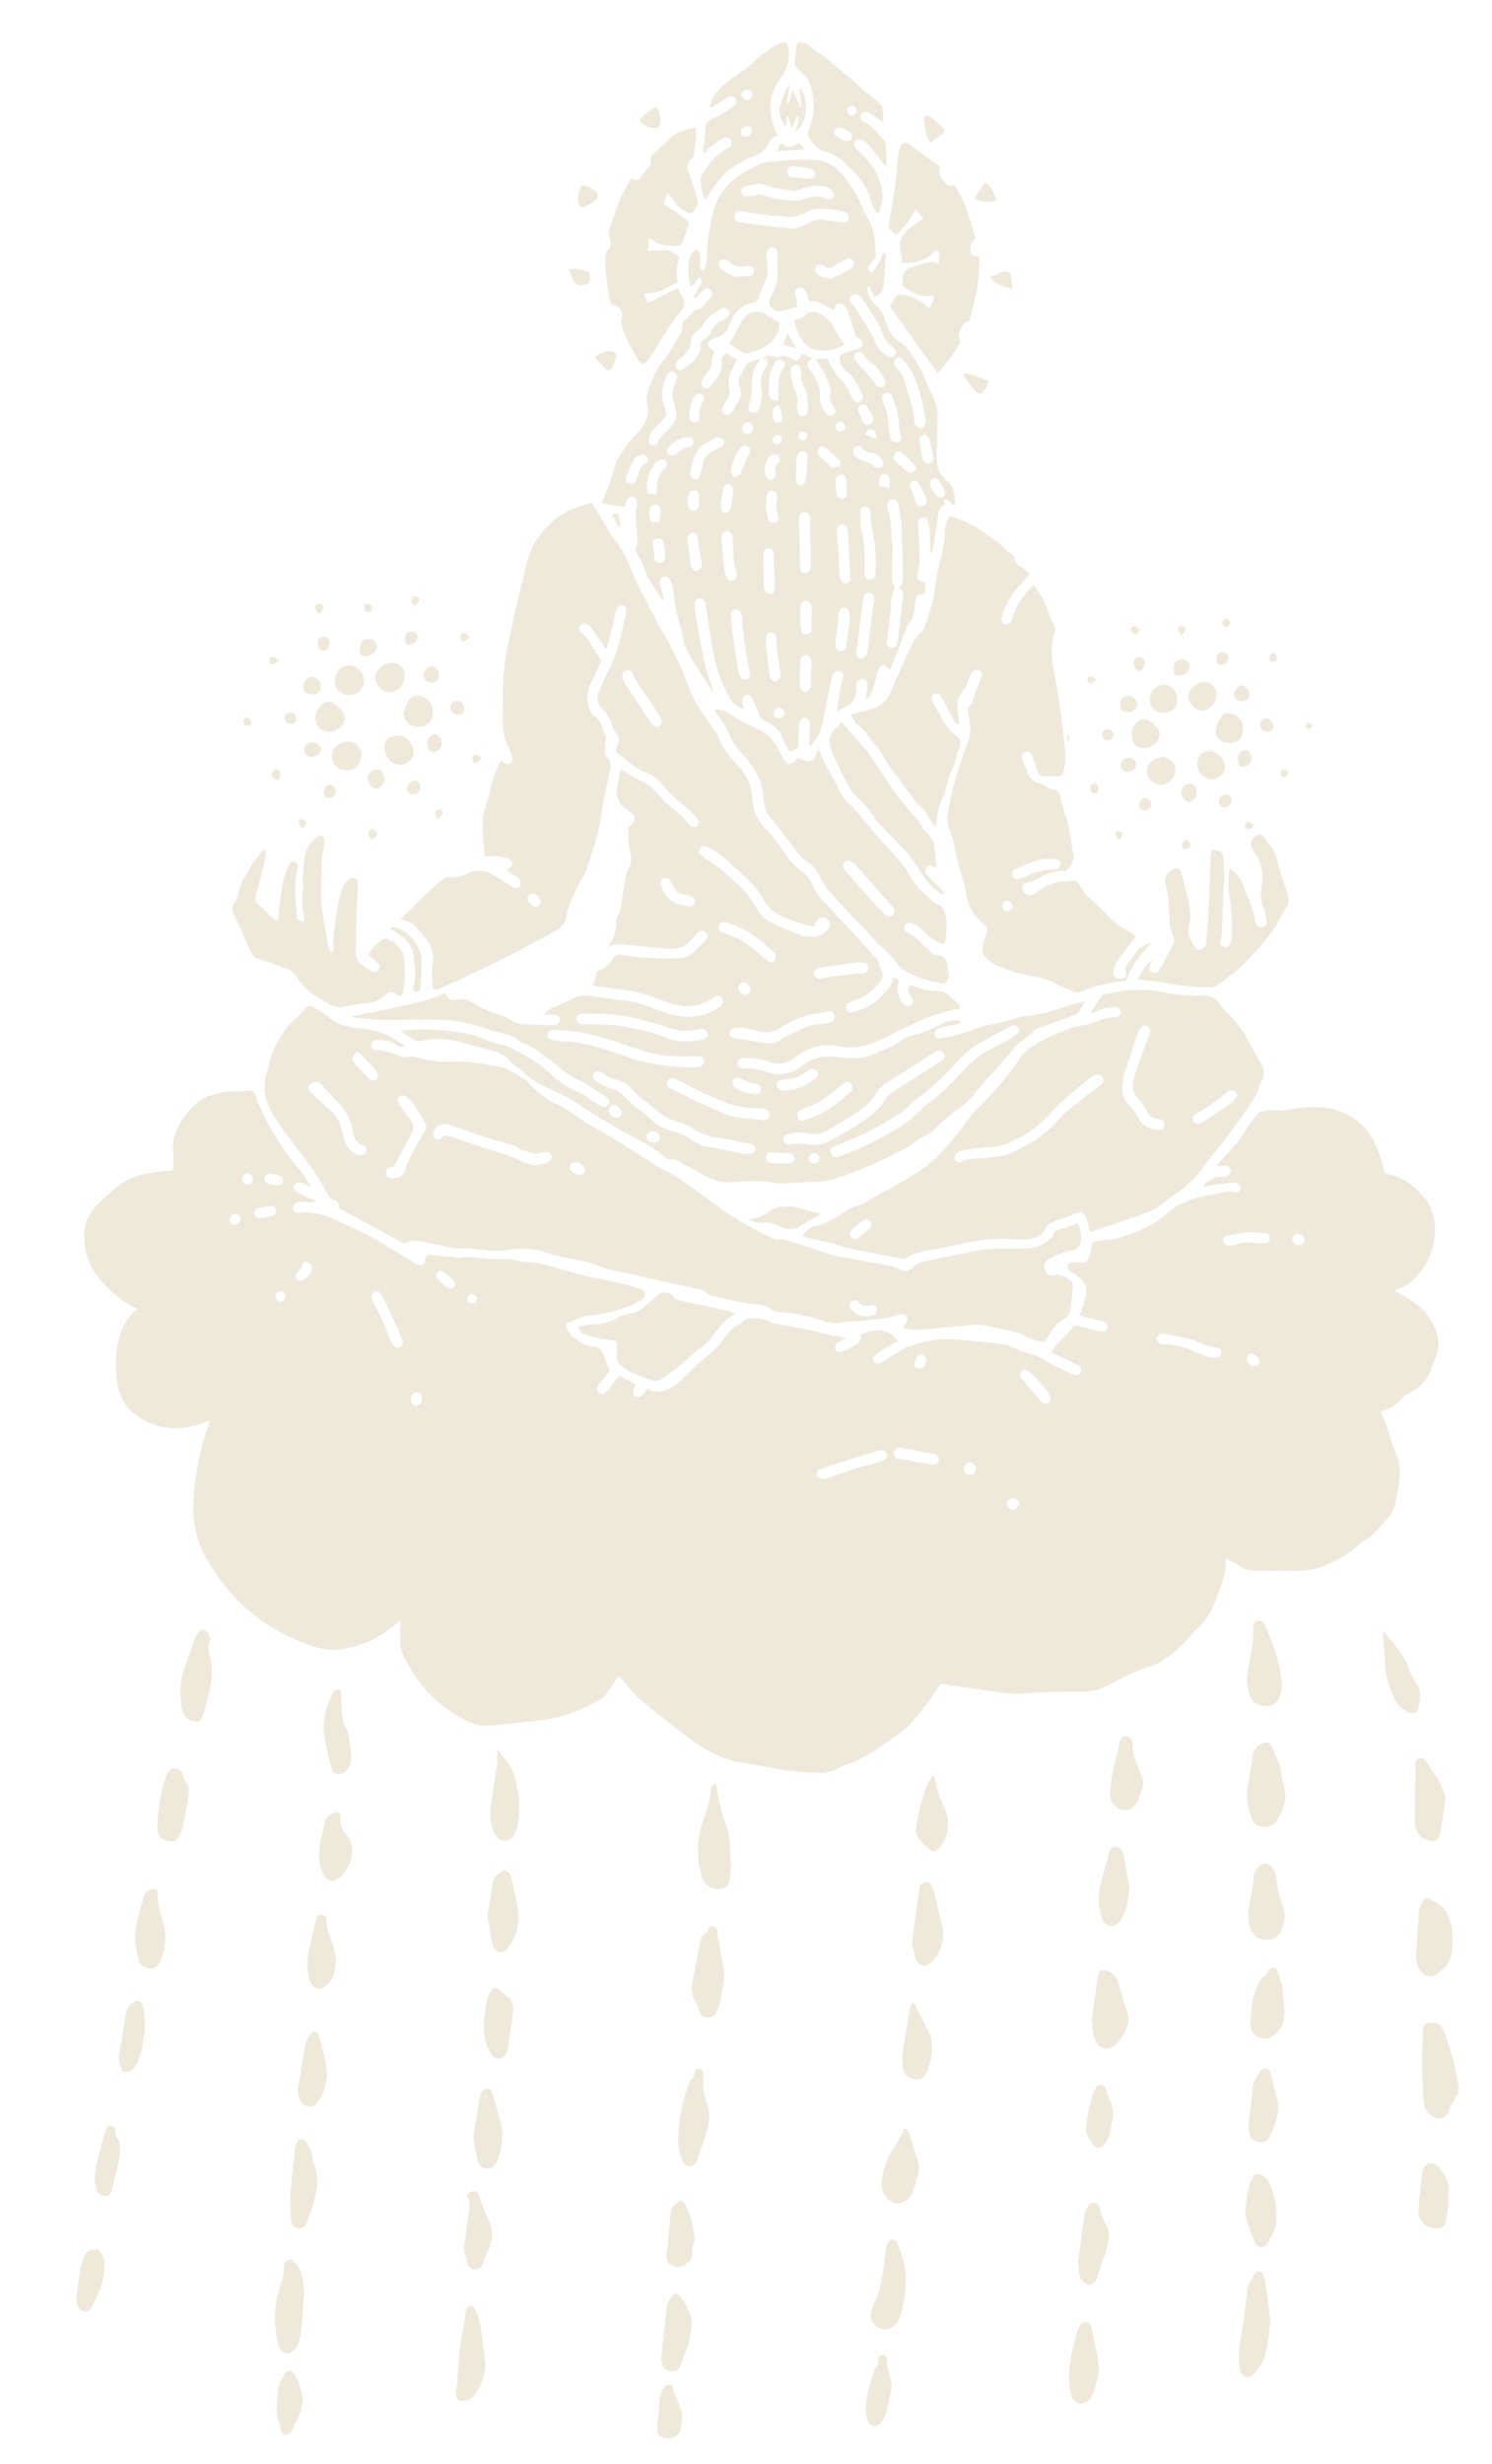 
<svg id="Layer_1" data-name="Layer 1" xmlns="http://www.w3.org/2000/svg" viewBox="0 0 654.26 1080"><defs><style>.cls-1{fill:#eee9db;}</style></defs><path class="cls-1" d="M611.54,565.74c2.7,1.6,5.69,3.13,8.42,5a26.73,26.73,0,0,1,8,8.85c3,5.3,3.89,10.74,1.23,16.47-.61,1.3-1.11,2.65-1.59,4a18.54,18.54,0,0,1-9.7,10.62,7.78,7.78,0,0,0-2.71,1.87,15.68,15.68,0,0,1-8.85,5.76,3.85,3.85,0,0,0-.85.44c1,2.59,2.19,5.1,3,7.71,1.29,4.09,2.34,8.23,4.18,12.17,1.72,3.71,1.19,7.82.67,11.79-.34,2.54-.76,5.07-1.23,7.59a15.51,15.51,0,0,1-3.91,7.91c-3.36,3.57-6.31,7.61-10.84,9.92a7.81,7.81,0,0,0-1.93,1.51c-4.18,4.3-9.51,6.82-14.89,9.05a29.78,29.78,0,0,1-9.85,2.06c-6.65.31-13.32.1-20,.09a11.69,11.69,0,0,1-7.17-2.26,47.85,47.85,0,0,0-6-3.2c.3,7.84-2.92,14.33-5.55,21a25.92,25.92,0,0,1-6.7,9.48,36.76,36.76,0,0,0-3.76,4c-3.76,4.74-8.51,8.28-13.58,11.44a7.35,7.35,0,0,1-2.21,1.05c-4,.87-7.71,2.66-11.42,4.38-2.39,1.1-4.71,2.35-7,3.59-3.74,2-7.58,3.56-11.94,3.57-6.47,0-12.93.14-19.4.26-2.05,0-4.1.15-6.14.35-7.14.72-14.08-.8-21.07-1.81l-16.2-2.34a166.24,166.24,0,0,1-13.71,18.06A15.46,15.46,0,0,1,396,758.5c-3.81,2.78-7.49,5.77-11.5,8.23s-8.31,5.25-13.09,6.68a13.76,13.76,0,0,0-3.39,1.45,16,16,0,0,1-9.43,2.19,106.1,106.1,0,0,1-18.64-1.85c-5.8-1.25-11.72-1.92-17.54-3.1a41.17,41.17,0,0,1-7.21-2.53,42.11,42.11,0,0,1-5.82-2.8c-2.45-1.46-4.79-3.11-7.11-4.78-2.07-1.5-4.07-3.12-6.07-4.71-5.31-4.2-10.79-8.2-15.82-12.71-3.25-2.91-5.84-6.57-8.84-10-1.46.81-1.76,2.42-2.61,3.61-1.23,1.75-2.43,3.53-3.71,5.25a4.74,4.74,0,0,1-1.43,1.14,67.74,67.74,0,0,1-27.92,9.64c-7,.77-14,1.6-21.1,2.18A19.35,19.35,0,0,1,204.05,754a58.13,58.13,0,0,1-24.73-23.73c-1.69-3.07-3.59-6-3.8-9.63-.13-2.44-.07-4.88-.05-7.32,0-.81.16-1.62.31-3-1.18.84-2,1.36-2.77,2a44.66,44.66,0,0,1-24.71,10.73c-4.8.5-9.44-.72-13.86-2.37-16.29-6.11-29.73-16-39.49-30.58-.85-1.28-1.68-2.58-2.56-3.84a43,43,0,0,1-7.31-20c-.86-6.83,0-13.47,1-20.17a113.7,113.7,0,0,1,4.8-19.7c.35-1,.61-2.12,1.07-3.79-1.52.59-2.59,1-3.68,1.41-9.7,3.28-19,2.77-27.65-3.09a19.83,19.83,0,0,1-9-13.69,52.06,52.06,0,0,1-.13-17.12c1.05-6.29,3.31-12.08,8.69-16.35-6.6-3-11.69-7.54-16.18-12.8a28.66,28.66,0,0,1-7-21c.29-4.92,2.66-8.84,5.94-12.17a107.24,107.24,0,0,1,9.47-8.33c4.74-3.81,10.47-5,16.34-5.7,2.23-.26,4.47-.49,7.1-.78.07-2.63.5-5.31.14-7.89-.84-6.11,1.64-11,5-15.68,2.68-3.69,5.81-7.08,10.12-8.74a33.05,33.05,0,0,1,14.43-2.28,13.88,13.88,0,0,0,2.67-.39c2.18-.27,3.38.4,4,2.47,1.46,5.08,4.08,9.6,6.55,14.2a111.19,111.19,0,0,0,12.63,18.13,39.07,39.07,0,0,1,4.87,7.51c-1.16-.54-2.3-1.11-3.47-1.62-1.82-.78-3.13-.49-3.73.77s0,2.58,1.64,3.43c1.28.66,2.59,1.25,3.89,1.85s2.41,1.06,4,1.76c-1.58.87-2.84.45-4.09.4a16.66,16.66,0,0,0-4.24.23,2.25,2.25,0,0,0-1.72,2.83,2.31,2.31,0,0,0,2.62,1.65c6.56-.67,12.46,1.22,18.29,4.11,5.59,2.77,11.4,5.1,16.73,8.41,5.06,3.14,10.18,6.17,15.27,9.24a6.68,6.68,0,0,0,1.86,1c1.7.37,3.12-.17,3.09-1.93,0-2.06,1.27-2.41,2.84-2.3,3.36.24,6.72.57,10.07.88a9.63,9.63,0,0,0,2.72.29c3.91-.9,7.69.25,11.53.52,2.66.18,5.33.1,8,.15a12.54,12.54,0,0,1,3.37.16c3.76,1.16,7.69,1,11.51,1.69a27,27,0,0,1,2.7.57c5.83,1.61,11.63,3.32,17.48,4.84,3.16.82,6.42,1.29,9.63,2,3.49.77,7,1.61,10.45,2.46A30,30,0,0,1,281,565c2.43,1,2.66,3.14.47,4.66-3.67,2.56-8,3.75-12.15,5a57.15,57.15,0,0,1-10.56,1.93c-3.17.29-6.24,1.87-9.31,3-1.41.52-1.26,1.7-.72,2.83s1,2,1.44,2.84a49.66,49.66,0,0,1,4.29,2.94,8.94,8.94,0,0,0,5.41,1.87c2.77.18,4.15,1.65,4.9,4.25a55.05,55.05,0,0,0,2.73,6.43c-1.17,1.48-2.57,3.23-4,5a10.46,10.46,0,0,0-1.26,1.73,2.38,2.38,0,0,0,.68,3.28c1.22.8,2.19.23,3-.66,1.15-1.3,2.2-2.7,3.3-4,.77-1,1.55-1.89,2.59-3.15l6.9,3.93c-.41,1.12-.79,2-1,2.82a1.9,1.9,0,0,0,1.13,2.54,3.66,3.66,0,0,0,2.76-.6,11.54,11.54,0,0,0,2-2.82c5.61,2.56,10.14.42,14.21-3.09,3.17-2.75,6.07-5.81,9.16-8.66,1.8-1.67,3.78-3.15,5.59-4.81a32.39,32.39,0,0,0,4-4.22c2.19-3,4.06-6.18,7.8-7.56.53-.19.87-.85,1.33-1.25a5.17,5.17,0,0,1,3.91-1.36c3,.16,6,.08,8.57,1.87a2.57,2.57,0,0,0,.87.3c4.42.79,8.85,1.5,13.25,2.38,3.59.72,7.13,1.68,10.72,2.46,2.55.55,5.12,1,8.07,1.51-1.16.66-2.19,1.23-3.19,1.82-1.55.9-2.05,2-1.48,3.23s1.93,1.52,3.5.79a58.72,58.72,0,0,0,5.7-3,3.48,3.48,0,0,0,1.82-4.08c6.16-3,11.64-3.23,16.37,2.75-1.73,1-3.58,1.9-5.37,3a33,33,0,0,0-4.59,3,2.1,2.1,0,0,0-.37,3.25c.82.88,2,.78,3.3-.11,1.6-1.07,3.26-2,4.91-3.05,1.31-.8,2.63-1.57,3.94-2.37a7.55,7.55,0,0,1,1.55-1c4.57-1.32,9.06-2.89,13.88-3.38,7-.71,13.86.51,20.77,1.1,2.24.19,4.49.38,6.72.7a16.27,16.27,0,0,1,4.17,1,70.35,70.35,0,0,0,10.07,3.67c3,.81,5.62,2.87,8.45,4.3s5.91,2.83,8.87,4.24a4.53,4.53,0,0,0,.86.34,2.35,2.35,0,0,0,2.93-1,2,2,0,0,0-.81-2.94c-1.76-1-3.65-1.86-5.49-2.74-2.11-1-4.23-2-6.43-3,1.26-3,3.42-4.84,5.46-6.83a29.65,29.65,0,0,0,3.38-3.88,2.41,2.41,0,0,1,2.93-1c2.58.67,5.14,1.39,7.72,2a17.69,17.69,0,0,0,2.72.42,1.89,1.89,0,0,0,2.2-1.68,3.73,3.73,0,0,0-1.33-2.46,5.7,5.7,0,0,0-2.33-.7l-8.71-2.19a40.91,40.91,0,0,0,2.1-5.16c.58-2.25,1.33-4.65,1.07-6.87s-2.3-4-4.15-5.39c-1-.81-2.36-1.31-3.3-2.21a2.78,2.78,0,0,1-.77-2.35,3,3,0,0,1,2.11-1.35,12.74,12.74,0,0,1,3.36.18,3.52,3.52,0,0,0,4-2.64,20.4,20.4,0,0,0,.93-4.18,2.67,2.67,0,0,1,2.46-2.67c1.32-.19,2.64-.34,4-.47a22,22,0,0,0,3.65-.37c7.51-2.13,14.85-4.66,21.11-9.57,1.69-1.33,3.34-2.7,5.05-4a10.63,10.63,0,0,1,2.29-1.5,50.66,50.66,0,0,1,7.42-2.9c4.85-1.21,9.78-2.12,14.7-3,.73-.14,1.57.36,2.37.48a1.77,1.77,0,0,0,2.23-1.15,2,2,0,0,0-1-2.6,4.41,4.41,0,0,0-2-.49c-3.15.3-6.29.69-9.42,1.12-1.09.14-2.16.48-3.73.85.5-.9.63-1.56,1-1.8,2.14-1.33,4.11-3.12,7-2.7a4.74,4.74,0,0,0,1.81-.24c1.7-.47,2.5-1.51,2.13-2.82s-1.49-1.83-2.86-1.73c-.85.06-1.71.1-2.57.15l-.32-.6c.62-.74,1.21-1.5,1.85-2.22,2.51-2.84,5.12-5.6,7.53-8.52,1.35-1.65,2.31-3.6,3.54-5.36a69.55,69.55,0,0,1,4.76-6.38c.65-.73,2-.94,3.07-1.17a11.19,11.19,0,0,1,3.36-.28c5.18.48,10.18-1,15.28-1.36,8.77-.63,16.73,1.45,23.42,7.27,3.7,3.23,5.94,7.6,7.75,12.09,1.24,3.11,2,6.41,3,9.82,7.45.93,13,5.25,17.59,11.07,3.67,4.67,4.64,10,4.15,15.9a30.81,30.81,0,0,1-7.87,18C618.11,562.69,618,562.89,611.54,565.74ZM361.17,648.55l4.63-1.61c3.17-1.11,6.33-2.27,9.52-3.29,2-.66,4.15-1.07,6.22-1.66,1.86-.53,3.7-1.13,5.54-1.74a2.35,2.35,0,0,0,1.82-2.8c-.19-1.27-1.46-2-3.11-1.71a11.36,11.36,0,0,0-1.78.46q-12,3.76-23.91,7.54c-1.36.42-2.13,1.19-1.93,2.67S359.63,648.21,361.17,648.55Zm171-53.26.05-.18a9.93,9.93,0,0,0,1.22,0,2.23,2.23,0,0,0,2.14-2.22,2.06,2.06,0,0,0-2.06-2.25c-4.12-.16-7.56-2.41-11.35-3.52-4-1.18-8.15-1.79-12.24-2.62a1.16,1.16,0,0,0-.89.12c-.71.64-1.83,1.32-1.89,2.06s.85,1.72,1.59,2.24a4.86,4.86,0,0,0,2.37.41,31.43,31.43,0,0,1,12.69,3.12,33.17,33.17,0,0,0,4.54,1.84C529.59,594.7,530.9,595,532.17,595.29ZM165.69,566c-1.87,0-3,1.19-2.73,2.68a15,15,0,0,0,1.42,3.35c1.34,2.75,2.78,5.46,4,8.26,1,2.14,1.69,4.4,2.57,6.58a9.76,9.76,0,0,0,1.25,2.45c.76,1,1.68,1.91,3.12,1.12,1.25-.69,1.61-1.86,1-3.44-.89-2.19-1.77-4.37-2.76-6.51-2-4.26-4-8.5-6.15-12.69A7.49,7.49,0,0,0,165.69,566ZM408.5,642c1.9,0,3.13-.81,3.18-2.09a2.65,2.65,0,0,0-2.1-2.66,4,4,0,0,0-.6-.14c-4.61-.82-9.22-1.66-13.83-2.44-.58-.1-1.41-.17-1.77.15a4.23,4.23,0,0,0-1.6,2.3c-.07.63.79,1.5,1.42,2,.4.35,1.15.29,1.74.39l12.62,2.3ZM547.88,540c-2.38.39-5.67,1-9,1.44-1.37.18-2.45.46-2.56,2a2.57,2.57,0,0,0,2.54,2.59,10.56,10.56,0,0,0,3.59-.59,14.41,14.41,0,0,1,7.25-.7,22.19,22.19,0,0,0,4.89.31,2.09,2.09,0,0,0,2.22-2.09,2,2,0,0,0-1.83-2.39C553,540.41,550.92,540.28,547.88,540Zm-90,75.4c1.93.11,3.12-1.3,2.66-2.91a9.33,9.33,0,0,0-1.7-3.22c-1.59-2-3.3-3.9-5.05-5.77a18.67,18.67,0,0,0-3-2.61,2.06,2.06,0,0,0-3,.45,2.11,2.11,0,0,0,0,2.82c.36.49.86.88,1.25,1.34,2.45,2.88,4.87,5.77,7.34,8.62A10.08,10.08,0,0,0,457.89,615.42Zm-343.5-81.37c1.64-.35,3.45-.65,5.21-1.14a2.06,2.06,0,0,0,1.4-2.43c-.09-1.08-.71-1.9-1.68-1.83a33.33,33.33,0,0,0-6.29,1,2.13,2.13,0,0,0-1.36,2.75C112,533.62,113,534.13,114.39,534.05Zm19.78,19.07c-.32.18-1.35.44-1.43.87-.38,2-1.93,3-2.93,4.48a2.38,2.38,0,0,0,.09,2.23,2.65,2.65,0,0,0,2.14.71c2-.24,4.73-3.5,4.78-5.45A2.75,2.75,0,0,0,134.17,553.12Zm63.24,11.78c1.48,0,2.77-1.81,1.82-3a22,22,0,0,0-5.09-4.63c-1.36-.89-3.08.75-2.8,2.4C191.52,560.71,196.37,564.88,197.41,564.9Zm-75.89-45.26c1.2-.09,2.31-.24,2.53-1.71a2.11,2.11,0,0,0-1.87-2.66c-1.1-.24-2.17-.58-3.28-.75a2.66,2.66,0,0,0-2.87,1.77,2.22,2.22,0,0,0,1.9,2.65C119.12,519.25,120.34,519.41,121.52,519.64ZM404.46,593.7c-2,.11-2.5,1.26-2.94,2.43s-1.21,2.47.09,3.35a3.55,3.55,0,0,0,2.78.16c1.15-.41,2.16-3.26,1.61-4.31A7.39,7.39,0,0,0,404.46,593.7ZM180.2,613.33c0,1.61.86,2.69,2.21,2.75,1.56.08,2.56-1.18,2.5-3.14,0-1.62-1-2.65-2.35-2.6S180.2,611.56,180.2,613.33Zm372.09-16.59c.08-1.42-1.88-3.36-3.38-3.34a2.25,2.25,0,0,0-2.12,2.16,3.49,3.49,0,0,0,3,3.25A2.17,2.17,0,0,0,552.29,596.74Zm-127,49.58a2.35,2.35,0,0,0,2.66-2.24,2.87,2.87,0,0,0-2.82-2.92,2.64,2.64,0,0,0-2.48,2.58A2.37,2.37,0,0,0,425.31,646.32ZM569.15,540.89a2.33,2.33,0,0,0-2.5,2.14,3,3,0,0,0,3.08,2.75A2.41,2.41,0,0,0,572,543.4,2.62,2.62,0,0,0,569.15,540.89Zm-122.29,118a2.35,2.35,0,0,0-2.53-2.08,2.68,2.68,0,0,0-2.73,2.65,2.59,2.59,0,0,0,2.52,2.18A3,3,0,0,0,446.86,658.89ZM108.55,514.4a2.54,2.54,0,0,0-2.29,2.39,2.42,2.42,0,0,0,2.49,2.47,2.29,2.29,0,0,0,2.14-2.19A2.59,2.59,0,0,0,108.55,514.4Zm-5.27,17.73a2.56,2.56,0,0,0-2.58,2.43,2,2,0,0,0,1.94,2.28,2.51,2.51,0,0,0,2.74-2.55A2.19,2.19,0,0,0,103.28,532.13ZM123,566a2.17,2.17,0,0,0-2.11,2.46,2.13,2.13,0,0,0,2.21,2.06A2.27,2.27,0,0,0,123,566Zm86.14,3.15a2.1,2.1,0,0,0-2.33-1.88,2,2,0,0,0-1.89,2,2.23,2.23,0,0,0,2.19,2.08A2.19,2.19,0,0,0,209.12,569.11Z"/><path class="cls-1" d="M260,431.84l1.86-6a11.69,11.69,0,0,0,6.57-5.18,4.46,4.46,0,0,1,5.07-2c7.61,1.5,15.3,1.38,23,1.43a10.85,10.85,0,0,0,7.39-2.55,62.79,62.79,0,0,0,5.29-5.16c1.36-1.47,1.36-2.8.26-3.78s-2.3-.78-3.79.62a30.06,30.06,0,0,0-2.71,2.94,9.47,9.47,0,0,1-7.83,3.6c-1.33,0-2.68.1-4,0q-8.25-.78-16.49-1.68c-3-.34-5.89-.49-8.51,1.58a17.61,17.61,0,0,0,4.12-11.92,3.72,3.72,0,0,1,.46-2.05c1.93-2.88,1.79-6.26,2.37-9.45.53-2.92.92-5.87,1.49-8.78a11.08,11.08,0,0,1,1.15-2.82,8.83,8.83,0,0,0,.77-6.55,36.59,36.59,0,0,1-.85-11.55c3.68-2.56,3.45-5.34-.52-7.32-2.76-1.38-5.13-6.15-4.58-9.23.5-2.81,1-5.62,1.49-8.41.57,0,1-.12,1.14,0,2.88,2.39,6.31,3.77,9.58,5.47a19.08,19.08,0,0,1,5.32,4.55,53.86,53.86,0,0,0,8,7.6,64.16,64.16,0,0,1,5.9,5.77c.43.43.73,1.19,1.21,1.32a3.42,3.42,0,0,0,2.53-.05,3.11,3.11,0,0,0,.61-2.4,3.47,3.47,0,0,0-1.13-1.77,69.39,69.39,0,0,0-6.25-5.89,46.09,46.09,0,0,1-7.77-7.39c-2.09-2.56-4.45-4.9-7.64-6.06-3.84-1.41-6.9-4-10-6.5-1.33-1.09-2.62-2.23-3.68-3.13a33.26,33.26,0,0,0,1.55-4.41c.33-1.65-.8-2.85-1.71-4.13a12.38,12.38,0,0,1-1.4-3,16.63,16.63,0,0,0-4.23-7,6.45,6.45,0,0,1-1.38-7.36,86.89,86.89,0,0,1,3.82-8.4A76.63,76.63,0,0,0,273.3,274c.36-1.81.85-3.59,1.29-5.38s-.1-2.85-1.34-3.28-2.53.29-3,1.92c-.6,1.95-.87,4-1.35,6-.9,3.64-1.85,7.28-2.78,10.92l-.65.1c-.64-1-1.28-1.95-1.93-2.92-1.38-2-2.71-4.11-4.18-6.08a7.28,7.28,0,0,0-2.11-1.73,2,2,0,0,0-2.73.57,1.85,1.85,0,0,0,.1,2.76c4,3.55,6,8.56,9.19,12.81-1.41,2.95-2.67,6-4.27,8.84-2.28,4.06-2.28,8.25-1.07,12.51a5.47,5.47,0,0,0,2.22,2.79,8.51,8.51,0,0,1,3.25,4.69,23.45,23.45,0,0,0,1.34,3.41,3.88,3.88,0,0,1,.36,2.91,24.82,24.82,0,0,0-.31,4.88,2.85,2.85,0,0,0,.63,2c2.37,2.06,1.76,4.63,1.29,7.09-1.17,6.14-2.83,12.2-3.64,18.38-1.08,8.32-3.84,16.13-6.43,24-.66,2-2.05,3.76-3,5.67q-1.6,3.14-3,6.35c-.71,1.59-1.31,3.22-1.91,4.86a9.55,9.55,0,0,0-.7,2.64c-.23,3.9-2.61,6.18-5.78,7.86-4.34,2.3-8.7,4.55-13,6.85-.63.33-1.18.83-1.82,1.14-7.53,3.72-15.05,7.47-22.61,11.11-3.87,1.86-7.85,3.5-11.74,5.31-1.36.63-2.63,1.2-4,0,0-3.57-.44-7.21.13-10.69a13.58,13.58,0,0,0-2.24-9.62,47.82,47.82,0,0,0-5.79-7.12,9.26,9.26,0,0,0-3-1.58c-.89-.41-1.83-.72-3.09-1.2,2-1.86,3.65-3.44,5.31-5.06s3.12-3.25,4.78-4.78q4.27-3.94,8.71-7.75a3,3,0,0,1,2-.58,19.46,19.46,0,0,0,9.23-2c4.07-1.77,7.77-.85,11.32,1.33,2.45,1.5,4.83,3.12,7.25,4.66,1.67,1.07,3,1,3.78-.19s.4-2.58-1.08-3.7-3-2.07-4.58-3.1c0-.19,0-.46.1-.5,1.14-.54,2.32-1.1,2.12-2.64a2.92,2.92,0,0,0-2.52-2.41,40.06,40.06,0,0,0-5.13-.71c-1.32-.11-2.65,0-4.34,0-.28-3.19-.62-6.32-.83-9.46-.12-1.84.06-3.7,0-5.55a18.12,18.12,0,0,1,1.27-6.9,47.18,47.18,0,0,0,1.77-6.49c.79-4.14,3-10.51,5.11-13.7.28.29.51.54.74.8a2.14,2.14,0,0,0,3,.48,2.4,2.4,0,0,0,.88-3,26.32,26.32,0,0,0-1.52-4,26.08,26.08,0,0,1-2.57-12.18c0-6.56,0-13.14.46-19.67a107.89,107.89,0,0,1,2.15-14.26c1.84-8.91,3.75-17.81,6-26.62,1.53-6,2.41-12.27,6-17.68,4.79-7.28,11-12.66,19.41-15.25l5-1.53L265.4,230a63.25,63.25,0,0,0,4.29,6.75c4.12,5,6.28,11,8.78,16.82,1.56,3.65,3.56,7.12,5.35,10.67.41.82.76,1.68,1.2,2.49,2,3.79,4,7.66,6.18,11.34a138,138,0,0,1,11,23.7A52.17,52.17,0,0,0,307,311c2.29,3.64,4.91,7.08,7.38,10.6a2,2,0,0,1,.31.53c1.29,4.33,3.94,7.81,6.84,11.15a20.08,20.08,0,0,0,1.35,1.67,21.18,21.18,0,0,1,6.93,14c0,.41.08.82.11,1.23a19.52,19.52,0,0,0,5.84,13.1c3.67,3.65,6.49,8.17,9.61,12.37a23.3,23.3,0,0,0,6.29,6.23c2.55,1.58,3.73,4.35,5,6.86a22.57,22.57,0,0,0,3.77,5.55c3.07,3.15,6,6.39,9,9.61,4,4.34,8.06,8.68,12,13.06a22.17,22.17,0,0,0,3.55,3.62,16.6,16.6,0,0,0,1,3.64c1.48,2.7,1.62,4.18-.31,6.43-2.74,3.23-5.78,6.11-10,7.43a15.49,15.49,0,0,0-3.59,1.69,2,2,0,0,0-.91,2.67,2.18,2.18,0,0,0,2.8,1.32c4.32-1.39,8.59-3,11.78-6.39,2.5-2.63,5.46-5,6-9,2.42,1.12,2.57,1.16,2,3.79s.38,5,1.86,7.17a5.87,5.87,0,0,0,1.05,1.12,2,2,0,0,0,2.79.13,2,2,0,0,0,.68-2.72c-.39-.71-.9-1.36-1.31-2.06-.9-1.51-.88-1.76.2-4.05.84.26,1.71.49,2.56.81,3.18,1.19,6.37,2.13,9.86,1.81a5.47,5.47,0,0,1,3.42,1,58.68,58.68,0,0,1,5.48,4.87,5.7,5.7,0,0,1,.76,1.8c-1.28.24-2.35.41-3.41.65-9.66,2.22-18.48,6.55-27.27,11a56.18,56.18,0,0,1-11.32,4.7,26.69,26.69,0,0,1-10.35.3c-6.94-1.11-13.23-.29-18.91,4.06a21,21,0,0,1-4.2,2.55,10.23,10.23,0,0,1-8,.31,28.83,28.83,0,0,0-10.84-1.88,4.14,4.14,0,0,0-2.35.46,3,3,0,0,0-1.17,2.22c.1.69,1.09,1.28,1.75,1.84.19.15.6.09.91.07a25.56,25.56,0,0,1,10.55,1.67c5.88,2,11.21.47,15.86-3.24s9.67-4.06,15.12-3.39c6.07.74,12.05.88,17.66-2.27,1.59-.9,3.46-1.27,5.13-2.06a21.29,21.29,0,0,0,4.48-2.62,12.55,12.55,0,0,1,5.47-2.6,37.61,37.61,0,0,0,11.1-4.34,23.27,23.27,0,0,1,6.67-2.21c1-.22,2.11.32,3.18.51l.05.75-5.46,1.28a28.62,28.62,0,0,0-4.16,1A2.44,2.44,0,0,0,410,453.8c.54,1.53,1.8,1.54,3.06,1.29A87.07,87.07,0,0,0,429,450.5c2.79-1.16,6-1.35,8.95-2.08,2.79-.68,5.54-1.5,8.3-2.25a16,16,0,0,1,3.26-.84C456,445,462,442.93,468,441c2.4-.77,4.85-1.37,7.86-2.21a47.62,47.62,0,0,1-3,5,5.87,5.87,0,0,1-2.54,1.49c-4.9,1.81-9.82,3.55-14.73,5.33-1.34.49-2.69.94-3.33,2.48-.19.48-.9.74-1.38,1.11a39.43,39.43,0,0,0-5,4c-4.35,4.76-8.34,9.87-12.82,14.51-4.11,4.24-7.17,9.49-12.18,12.87a88,88,0,0,0-11.65,10c-1.63,1.56-4,2.39-6,3.54a5.77,5.77,0,0,0-1.34.74c-3.18,3.25-7.39,4.75-11.32,6.72a157.26,157.26,0,0,1-23.82,9.87,32.52,32.52,0,0,1-9.65,1.65c-4.28,0-8.56.41-12.85.58a19.11,19.11,0,0,1-4.28-.16c-6.83-1.25-13.63-.79-20.49-.2a16.19,16.19,0,0,1-7.05-1.45c-4.42-1.74-8.29-4.47-12.54-6.46-2-.92-3.61-2.78-6.19-2.07-.44.12-1.17-.39-1.61-.78-6.66-5.81-14.81-9.14-22.33-13.52-5.38-3.15-10.72-6.41-15.86-9.94-4.36-3-9.22-4.89-13.85-7.28-3.72-1.92-7.51-3.63-10.45-6.82-1.58-1.71-3.93-2.73-5.44-4.48a16.26,16.26,0,0,0-4.14-3.39,14.91,14.91,0,0,0-3.67-1.5c-4.84-1.33-9.73-2.49-14.55-3.88a35.56,35.56,0,0,0-17.33-.46,3.57,3.57,0,0,1-2.32-.08c-2.08-1.26-4-2.74-6.65-4.57l5.09-.24a94.77,94.77,0,0,1,27.17,2.43,13.33,13.33,0,0,1,1.77.52c3.81,1.49,7.56,3.16,11.65,3.81a8.53,8.53,0,0,1,2.27.92c6.52,3.25,12.87,6.74,18.24,11.78A37.62,37.62,0,0,0,254.26,479c1.86.7,3.4,2.22,5.12,3.33,1.37.89,2.76,1.76,4.18,2.56a2.29,2.29,0,0,0,3.25-.71,2.48,2.48,0,0,0-1-3.45c-4.56-2.52-8.63-5.78-13.48-7.95-3.83-1.72-7-5-10.4-7.56-3.92-2.93-7.54-6.34-12.4-7.83a7.66,7.66,0,0,1-2.29-1.53c-2.22-1.8-4.85-2.51-7.57-3.1a33.16,33.16,0,0,1-5-1.38,70.89,70.89,0,0,0-24.37-4.48c-7.18-.18-14.37.26-21.56.17-4.39-.06-8.78-.59-13.17-.95a8,8,0,0,1-1.68-.59c4.75-.94,9.17-1.75,13.57-2.69,5.76-1.23,11.53-2.46,17.25-3.86,2.57-.63,5.06-1.62,7.57-2.51.94-.33,1.84-.84,3-1.37.55,2.8,2.43,3.26,4.67,3.11a22.58,22.58,0,0,1,2.45-.17c1,0,2.21-.08,3,.42a54.48,54.48,0,0,0,15.32,6.94,8.14,8.14,0,0,1,2.47,1.22,12.42,12.42,0,0,0,7.45,2.48c4,0,8,.26,12,.18,2,0,3-1.12,2.83-2.46s-1.5-2.22-3.25-2.16c-1.09,0-2.18.19-3.63.31a7.08,7.08,0,0,1,4.07-3.39c2.91-1.27,5.84-2.5,8.66-3.93,3.14-1.58,6.52-1.36,9.66-.84,4.65.78,9.31,1.37,14,1.88,5.45.6,10.44,2.88,15.53,4.77,8.13,3,16.19,3.42,23.91-1.4a11.24,11.24,0,0,0,1.53-1c1.19-1,1.57-2.56.8-3.52a2.41,2.41,0,0,0-3.32-.51c-1.09.57-2.11,1.27-3.2,1.84-5.77,3.05-11.71,2.65-17.57.47-6.06-2.25-12-4.65-18.55-5.36-4.47-.48-8.91-1.21-13.36-1.85A2.11,2.11,0,0,1,260,431.84Zm107.09,75.38c.77-.24,1.67-.47,2.52-.81a158.88,158.88,0,0,0,23.19-11.33A49.3,49.3,0,0,0,403.22,487a38.12,38.12,0,0,1,4.2-3.6,107,107,0,0,0,13.51-12.55c4-4.46,8.34-8.5,13.78-11.18,2.58-1.27,5.18-2.5,7.66-3.94a26.51,26.51,0,0,0,4.1-3.16c.88-.79.52-1.7-.23-2.41a2.44,2.44,0,0,0-3.12-.21c-4.25,2.26-8.57,4.4-12.74,6.8A43.48,43.48,0,0,0,420.1,465c-5.43,5.87-11,11.6-17.61,16.28a39.33,39.33,0,0,0-3,2.65,35.51,35.51,0,0,1-4.63,4c-4.62,2.85-9.27,5.69-14.11,8.13s-9.76,4.27-14.65,6.39c-1.58.69-2.15,1.74-1.77,3.1S365.78,507.12,367.08,507.22Zm-16.49-10.89c-1.55.25-3.39.43-5.16.87a2.3,2.3,0,0,0-1.88,2.74,2.24,2.24,0,0,0,2.52,1.79c.6,0,1.21-.23,1.81-.24a25.47,25.47,0,0,1,5.79,0c4.65,1,8.68-.34,12.58-2.64,2.81-1.66,5.68-3.24,8.47-4.95,5.26-3.24,10.24-6.77,13.64-12.16a12.48,12.48,0,0,1,3.77-3.49c6.44-4.19,13-8.27,19.46-12.39a8.7,8.7,0,0,0,1.74-1.24c.71-.77,1.23-1.67.57-2.77a2.35,2.35,0,0,0-2.91-1.1,6.33,6.33,0,0,0-1.64.83q-10.11,6.42-20.22,12.87a13.53,13.53,0,0,0-4.81,4.64c-2.75,4.8-7.21,7.76-11.74,10.59-2.86,1.79-5.83,3.4-8.67,5.2a12.32,12.32,0,0,1-9.37,1.95C353.34,496.59,352.11,496.52,350.59,496.33Zm-23.06,9.45v0l.92,0c1.33,0,2.49-.22,2.72-1.83.21-1.46-.5-2.33-2.28-2.69-1.1-.21-2.23-.29-3.34-.5-3.1-.61-6.18-1.47-9.32-1.85a26.69,26.69,0,0,1-12.85-4.57,22.09,22.09,0,0,0-6.48-2.67,21.56,21.56,0,0,1-8.8-4.83c-1.87-1.73-4-3.14-6-4.76a27.78,27.78,0,0,1-4.28-3.88,13.68,13.68,0,0,0-7-4.79c-2.27-.66-4.55-1.25-6.34-3a3.25,3.25,0,0,0-1.69-.67c-1.05-.16-2.2-.06-2.56,1.14a2.31,2.31,0,0,0,1,2.91,30.08,30.08,0,0,0,7.12,3.52,10.62,10.62,0,0,1,4.75,2.58,43,43,0,0,0,8.53,7.47,26.15,26.15,0,0,1,3.3,2.75A22.46,22.46,0,0,0,295.31,496a23.23,23.23,0,0,1,8.3,3.84,17.75,17.75,0,0,0,7.64,3c4.64.77,9.22,1.84,13.84,2.74A19.74,19.74,0,0,0,327.53,505.78Zm29.6-99.69a10.4,10.4,0,0,1-2.52-.16c-3.58-1.2-7.18-2.38-10.68-3.8a17.92,17.92,0,0,1-9.46-8.39c-2-3.88-5.09-6.9-8.3-9.81-5-4.53-9.52-9.64-15.78-12.6-1.13-.53-2.09-.81-3.07.13a2.21,2.21,0,0,0-.06,3.31,23.94,23.94,0,0,0,3.45,2.47c2,1.4,4.08,2.69,6,4.21,1.67,1.35,3.07,3,4.7,4.42a42.72,42.72,0,0,1,10.15,11.85,15.24,15.24,0,0,0,6.89,6.81c4.08,1.89,8.21,3.69,12.4,5.33a16.9,16.9,0,0,0,4.84.78,8.43,8.43,0,0,0,8-4.58,2.48,2.48,0,0,0-1.18-3.37C359.94,401.34,358.13,402.38,357.13,406.09Zm-54.64,61.75c1.12,0,1.95.05,2.76,0,2.43-.18,3.78-1.33,3.53-2.93s-1.48-2-4-1.9c-6.76.23-13.53.14-20.11-1.65-4.82-1.32-9.57-3-14.3-4.63a86.66,86.66,0,0,0-26.68-5.24,9.75,9.75,0,0,0-1.53,0,2.19,2.19,0,0,0-2.07,2,2,2,0,0,0,1.59,2.31,27.31,27.31,0,0,0,3.92.61c1.93.16,3.89.12,5.81.35,7.88,1,15.35,3.51,22.74,6.24C283.44,466.41,293,467.6,302.49,467.84Zm-42.11-23.4c-1.3,0-3.35,0-5.4,0a2,2,0,0,0-2.23,2,2.18,2.18,0,0,0,2.16,2.46c1.22.13,2.47,0,3.69.05,4.09.18,8.21.1,12.24.67a97,97,0,0,1,22.28,5.55c4.67,1.84,9.46,1.35,14.25.7a6.15,6.15,0,0,0,1.72-.63,2,2,0,0,0,1-2.84,4.66,4.66,0,0,0-2.38-1.5c-.38-.15-1,.27-1.46.35-3.45.58-6.91.95-10.35,0-4.32-1.24-8.61-2.61-12.94-3.79A74.85,74.85,0,0,0,260.38,444.44Zm63.78,5.91,0,.18c-.41,0-.82,0-1.22,0-2,.14-3,1-3,2.42s.82,2,3,2.25c3.34.44,6.68.93,10,1.62s6.45.92,9.45-1.11a31,31,0,0,1,4.56-2.5c4-1.81,7.76-4.1,12.31-4.27a22,22,0,0,0,4.54-.75,2.6,2.6,0,0,0,2.13-3.17c-.43-1.53-1.53-2-3.42-1.6-1.69.37-3.4.64-5.1,1-1.19.23-2.4.4-3.56.74a40.35,40.35,0,0,0-11.1,5.05,11.47,11.47,0,0,1-10.44,1.68A60.73,60.73,0,0,0,324.16,450.35ZM334.57,491a2.44,2.44,0,0,0,2.78-1.91c.3-1.62-.7-2.81-2.66-3-2.64-.27-5.31-.3-7.93-.69a49.14,49.14,0,0,1-7.4-1.65,54.72,54.72,0,0,1-5.94-2.47c-2.25-1-4.49-2-6.7-3-1.85-.89-3.63-1.91-5.45-2.84s-3.64-1.89-5.52-2.68a2.31,2.31,0,0,0-3.09,1.22,2.07,2.07,0,0,0,1,2.88,27.07,27.07,0,0,0,2.48,1.21c3.39,1.7,6.72,3.5,10.16,5.08,4.26,2,8.61,3.77,12.92,5.64a5.62,5.62,0,0,0,.58.19C324.41,490.28,329.24,490.22,334.57,491ZM318,404.07c-1.3.27-2.39.44-2.78,1.81s.25,2.25,1.7,2.87c.46.2,1,.23,1.46.44,2.69,1.23,5.55,2.21,8,3.81,3,1.95,5.61,4.43,8.4,6.68a24.16,24.16,0,0,0,2.43,1.87,1.85,1.85,0,0,0,2.69-.61,4.36,4.36,0,0,0,.19-2.55c-.05-.42-.6-.8-1-1.15-4.21-3.92-8.54-7.69-13.73-10.26C323,405.81,320.47,405,318,404.07ZM272.87,296.49a14.86,14.86,0,0,0,1.18,3.09q5.74,8.87,11.66,17.62c1,1.45,2.32,1.77,3.41,1.07s1.46-1.93.6-3.47c-1.24-2.23-2.65-4.36-4-6.51-2.78-4.38-6.43-8.21-8.3-13.17a2.07,2.07,0,0,0-2.73-1.35A2.64,2.64,0,0,0,272.87,296.49ZM351.19,491.4c1-.25,1.48-.36,2-.51,7.76-2.29,14-7,19.85-12.38a2.45,2.45,0,0,0,.24-3.34,2.18,2.18,0,0,0-3.28-.26c-1.69,1.32-3.29,2.76-5,4a52,52,0,0,1-6,4.11c-2.49,1.35-5.18,2.37-7.79,3.52a2.34,2.34,0,0,0-1.58,2.94C349.82,490.31,350.72,490.88,351.19,491.4Zm7.63-62.28c4-.65,7.41-1.28,10.85-1.74,2.82-.38,5.67-.58,8.51-.85,1.67-.16,2.76-1.08,2.72-2.31s-1-2.18-2.75-2.32a12.64,12.64,0,0,0-2.75,0q-7.42,1-14.83,2.17a10.11,10.11,0,0,0-2.34.68,2,2,0,0,0-1.15,2.78C357.43,428.33,358.43,428.79,358.82,429.12ZM344.42,478c5.25-.11,9.53-2.58,13.56-5.63a1.9,1.9,0,0,0,.45-2.74,3.44,3.44,0,0,0-2.29-1,3.82,3.82,0,0,0-2.21.86c-3,2.18-6.23,3.83-10.11,3.67a4.6,4.6,0,0,0-1.18.28,2.2,2.2,0,0,0-1.95,2.38A2.4,2.4,0,0,0,343.2,478Zm-42.6-80.66a2.29,2.29,0,0,0,2.76-1.73,2.22,2.22,0,0,0-1.56-2.66,16.29,16.29,0,0,0-3-.77,5.82,5.82,0,0,1-4.81-3.76,10.19,10.19,0,0,0-1.43-2.36,2.31,2.31,0,0,0-2.95-.94c-1.11.47-1.48,1.67-1,3.18.09.29.28.54.38.83C292.13,394.59,296.54,396.55,301.82,397.31Zm29,82.26a2.35,2.35,0,0,0,2.74-1.81,2.17,2.17,0,0,0-1.82-2.74c-2.59-.08-4.69-1.26-6.93-2.29-1.55-.71-2.9-.2-3.43,1-.62,1.43.17,2.4,1.27,3.1A17.35,17.35,0,0,0,330.86,479.57Zm11.64,30.58V510c.93,0,1.85,0,2.77,0,2.09-.06,3.09-.76,3.16-2.14s-1-2.26-3-2.42c-.31,0-.62,0-.93,0-1.81-.12-3.64-.19-5.45-.39s-2.84.26-3.12,1.63.45,2.69,2.26,3.06A35.66,35.66,0,0,0,342.5,510.15ZM233.65,391.68a2.11,2.11,0,0,0-2.27,2.28,4,4,0,0,0,3.25,3.54,2.42,2.42,0,0,0,2.54-2.12C237.27,394,235.13,391.75,233.65,391.68Zm33.28,95a3.75,3.75,0,0,0,3.43,3.29,2.33,2.33,0,0,0,2.25-2.41c-.07-1.36-2.24-3.45-3.51-3.38A2.43,2.43,0,0,0,266.93,486.72Zm19.75,14.07c1.79,0,2.64-.68,2.6-2.21S288,496,286.14,495.9a2.28,2.28,0,0,0-2.58,2.34C283.55,499.91,284.57,500.74,286.68,500.79Zm39.39-70.23a2.42,2.42,0,0,0-2.23,2.42,3.06,3.06,0,0,0,2.83,3,2.38,2.38,0,0,0,2.48-2.17A3.79,3.79,0,0,0,326.07,430.56Zm30.95,75a2.38,2.38,0,0,0-2.36,2.34,2,2,0,0,0,2.13,2.12,2.42,2.42,0,0,0,2.55-2.46A2.27,2.27,0,0,0,357,505.57Z"/><path class="cls-1" d="M304.12,130.57l3.2-6.1c.7-1.34.69-1.35-.8-2.93l-3,4c-.48-.33-.89-.47-.93-.67-.7-3.83-1.28-7.68-.22-11.52.46-1.68,1.09-3.35,3.32-4.06,2.45,2.61.78,6,1.58,9,1.1.42,1.72-.31,1.92-1.22a26,26,0,0,0,1-6.31c-.13-4.76.87-9.35,1.69-14a34,34,0,0,1,3.85-10.94,26.16,26.16,0,0,1,8.86-9.18c2.42-1.54,5-2.89,7.53-4.18a12.51,12.51,0,0,1,4.07-1.35c7-.75,14.1-1.43,21.18-1a15.4,15.4,0,0,1,10.37,4.68,50.79,50.79,0,0,1,10.37,16.2c1,2.42,2.52,4.63,3.59,7a21.75,21.75,0,0,1,1.6,5.28c.41,2.62.43,5.3.76,7.94.25,2-1.2,2.93-2.2,4.17-1.61,2-1.58,2.35.56,4.26,1-1.5,2-3,3-4.47s.67-3.41,2.74-4.53a8.37,8.37,0,0,1,.32,1.87c-.33,4.25-.7,8.5-1.08,12.75-.26,2.85-1.29,4.08-4.08,4.74l-2.32-5c-.39,1-.82,1.53-.73,2a12.29,12.29,0,0,0,4.46,7.46,7.75,7.75,0,0,1,2.12,2.85c1,2.22,1.84,4.56,2.84,6.81a12.85,12.85,0,0,0,5.38,6.11,14.4,14.4,0,0,1,4,4.13c1.66,2.34,3.05,4.87,4.54,7.32a14.07,14.07,0,0,1,.86,1.63c1.56,3.57,3,7.17,4.68,10.7a19.23,19.23,0,0,1,2,8.6c-.11,5.74-.31,11.48-.38,17.22,0,4.09.66,7.84,4.23,10.65s3.94,6.67,3.59,11.44a23.29,23.29,0,0,0-2.25-2.1,16.11,16.11,0,0,0-2.42-1.08c.16,1.12.25,1.78.37,2.65-2.13.49-2.6,2.24-2.87,4.13-.62,4.35-1.25,8.7-1.92,13-.2,1.27-.57,2.51-.86,3.76l-.67-.05c-.1-3.15-.15-6.3-.33-9.45a17.42,17.42,0,0,0-.71-4.19,2.19,2.19,0,0,0-2.92-1.55c-1.36.39-1.53,1.48-1.46,2.7.31,5.2.71,10.39.83,15.59a29.46,29.46,0,0,1-.95,5.67c-.58,3.13-.17,3.66,3.42,4-.1,1.77-.21,3.56-.32,5.27-4,.68-3.8.71-4.29,4.5-.39,3.08-.41,6.38-3,8.82-.46.44-.51,1.29-.77,1.95-2.36,6-4.74,12-7.26,18.36a11.78,11.78,0,0,0-1.1-1.38c-1.49-1.28-2.85-1.1-3.7.67a25.39,25.39,0,0,0-1.18,3.8c-.66,2.15-1.23,4.34-2,6.44a16,16,0,0,1-1.91,2.88l-.57-.28c.12-1.09.25-2.17.35-3.26a18.27,18.27,0,0,0,.2-2.75c-.1-1.62-.87-2.43-2.2-2.41a2.33,2.33,0,0,0-2.45,2.27c-.13.91-.16,1.84-.24,2.76-.26,3.27-1.37,5.91-4.78,7.15a19.46,19.46,0,0,0-3.58,2.33A75.75,75.75,0,0,1,369.2,299c.1-.4.27-.78.37-1.18.49-1.88,0-3.14-1.37-3.54s-2.66.29-3.22,2.13c-.7,2.34-1.12,4.78-1.62,7.18-1.15,5.5-2,11.08-3.51,16.46-.69,2.45-2.68,4.53-4.12,6.74-.11.16-.56.1-.92.15.14-3.12.31-6.17.42-9.22.07-1.8-.62-2.84-1.9-3.06a2.5,2.5,0,0,0-2.76,2.31,38.84,38.84,0,0,0-.43,5.5c-.07,1.74,0,3.49,0,5.25l-3.86,1.86a52.8,52.8,0,0,1-3-6c-1.39-3.81-4.3-5.87-7.72-7.48-.64-.31-1.31-.56-1.65-.71-.7-1.62-1.26-3-1.86-4.3-.67-1.5-1.42-3-2-4.47-.51-1.28-1.23-2.16-2.71-2-1.33.18-1.91,1.16-1.75,3.09.08,1,.36,2,.57,3.08a10.27,10.27,0,0,1-6.26-5.1c-5.17-8.58-7-18.06-8.48-27.73q-1-6.36-1.91-12.74c-.29-1.93-1.48-3.2-2.84-3s-2.15,1.4-2,3.31a49,49,0,0,0,.72,5.79c1.56,8.66,2.76,17.41,5.48,25.82.58,1.81,1.23,3.6,1.95,5.71-.55-.34-.79-.4-.89-.56-3.82-6.18-8.33-11.94-11.38-18.59a3.63,3.63,0,0,1-.33-.86c-1.26-7.35-4.11-14.34-4.68-21.85a27.58,27.58,0,0,0-1.39-6c-.59-1.87-1.87-2.61-3.17-2.16s-1.92,1.76-1.48,3.57c.54,2.17,1.15,4.32,1.75,6.56-.43,0-.68.06-.73,0-2.55-4.24-6.08-7.86-7.61-12.8-1-3.29-2.95-6.3-4.53-9.57,1.56-1.52,1.21-3.46,1-5.41-.29-3.26-.53-6.53-.64-9.8a16.24,16.24,0,0,1,.55-3.9c.39-1.78-.31-3.27-1.83-3.65-1.25-.3-2.29.46-2.85,2.16-.19.58-.27,1.18-.46,2.08-3.4-.46-6.79-.63-10.24-1.69a17.23,17.23,0,0,1,.66-1.84c2.3-4.6,3.6-9.56,5.15-14.43a13.68,13.68,0,0,1,1.9-4.18c2.41-3.16,4.18-6.79,7.3-9.44a16.36,16.36,0,0,0,5.15-9.26,5.86,5.86,0,0,0,0-2.73c-1.13-4,0-7.7,1.66-11.3a7.12,7.12,0,0,0,.59-1.08c.9-3.49,3-6.21,5.26-8.95s3.85-6,5.78-9.07c1.05-1.67,2.05-3.33,1.88-5.42a2.52,2.52,0,0,1,1.12-2.34c1.26-1,2.34-2.27,3.5-3.41.44-.43.88-1.15,1.36-1.19,3.4-.29,4.15-3.75,6.46-5.34,1.08-.73.83-2.46-.08-3.27a2.12,2.12,0,0,0-3.06,0c-1.08.93-2,2.06-3,3.07a4.61,4.61,0,0,1-.94.57Zm29.57,26.75a14.06,14.06,0,0,0-3.86,9.43c-.08,3.7-.15,7.34-1.41,10.89a2.24,2.24,0,0,0,1.43,3.18,2.27,2.27,0,0,0,2.92-1.58,16.41,16.41,0,0,0,1.19-8.42c-.62-3.56-.43-6.89,2.06-9.85a3.34,3.34,0,0,0,.48-2.8c-.45-1.26-1.71-1.25-2.88-.79l3.09-1.65c2,.34,3.44,1,4.63.7a6.63,6.63,0,0,1,6.06.91c1.67,1.19,2.69.73,3.68-1.09.22-.4.39-.83.59-1.27.89.37,1.65.68,2.4,1s1.41.63,2.19,1c-2.74,2.42-2.78,2.8-.66,5.64.07.09.13.16.19.25,2.29,3.35,4,6.89,3.79,11.09a10.38,10.38,0,0,0,1.79,6.1c1.29,2.07,2.55,2.71,3.88,1.91s1.44-2.17.08-4.29c-.91-1.42-1.81-2.89-1.33-4.57s-.1-3.22-.59-4.77a33.19,33.19,0,0,0-6-10.88l5.57-.27a15.26,15.26,0,0,0,.83,2c1.3,2.18,2.27,4.79,4.11,6.38a17.69,17.69,0,0,1,4.42,6.12,29.57,29.57,0,0,0,1.85,3.53,2.08,2.08,0,0,0,3,.66,2,2,0,0,0,.91-2.89c-.89-1.73-1.7-3.5-2.61-5.22a13.8,13.8,0,0,0-4.33-5.08,7.32,7.32,0,0,1-3.07-6.4,10,10,0,0,1,2-1.43c2.1-.77,4.26-1.4,6.4-2.07,1.84-.57,2.19-1.1,1.5-2.88a3.6,3.6,0,0,0-1.49-1.73,2.85,2.85,0,0,1-1.66-2c-.34-1.49-.85-2.94-1.3-4.4q-.82-2.64-1.68-5.26a4.9,4.9,0,0,0-.52-1.11c-.79-1.23-1.65-2.36-3.36-2.31s-1.86,1.58-2.23,2.88c-3.85-1.38-6.72-4.91-10.83-3.75a33,33,0,0,0-1.85-4.8,2.34,2.34,0,0,0-3.15-1.15c-1.3.61-1.77,1.71-1.08,3.34a7.45,7.45,0,0,1,.39,4.92,63.55,63.55,0,0,1-6.45,1.78,4.59,4.59,0,0,1-4.79-2.05c-1.18-1.65-.66-2.89.26-4.47a19.93,19.93,0,0,0,2.76-9.27c.11-3.26-.09-6.53-.19-9.79a2,2,0,0,0-1.67-2.23,2.21,2.21,0,0,0-2.8,1.75,21,21,0,0,0,0,4.88c.24,2.67.52,5.29-.64,7.85a75.93,75.93,0,0,0-3.09,7.62,2.61,2.61,0,0,1-2.26,2.1c-5.48.88-8.46,4.47-10.34,9.4-.95,2.49-2.25,4.83-5.23,5.54a14,14,0,0,0-2.55,1.06c-2.22,1-2.46,2.77-.58,4.23a10.68,10.68,0,0,0,1.42.8c-.41,2-.91,3.74-1.11,5.54a5.48,5.48,0,0,1-1.69,3.75,13.51,13.51,0,0,0-2.5,4.18,2.1,2.1,0,0,0,1.09,2.86,2,2,0,0,0,2.74-.67c2.32-3.39,5.65-6.31,4.88-11.15-.23-1.43.64-2.74,2.34-3.42l4.24,2.9c-.21.46-.31.74-.45,1-2.05,3.82-4,7.62-2.69,12.24.28,1-.3,2.36-.75,3.44-.56,1.31-1.53,2.44-2.1,3.75-.69,1.6-.2,3,1,3.44s2.43-.1,3.26-1.54c.61-1.07,1.12-2.2,1.83-3.2,1.58-2.24,2.27-4.6,1.16-7.23-.86-2-.24-3.8.7-5.57.78-1.43,1.51-2.89,2.32-4.3a2.25,2.25,0,0,1,1.06-1C330.13,158.19,331.92,157.78,333.69,157.32ZM394.05,257.6c2.15-1.5,1.92-3.61,1.87-5.67-.07-3-.09-5.91-.18-8.86-.15-4.6-.21-9.2-.55-13.79a81.09,81.09,0,0,0-1.33-8.16,2.39,2.39,0,0,0-2.5-2.23c-1.32,0-2.14,1.07-2.18,2.81a5.59,5.59,0,0,0,.18,1.83c1.41,4.14,1.4,8.45,1.66,12.74.09,1.42.37,2.84.35,4.26-.07,4.6-.32,9.2-.28,13.79,0,1.15.86,2.29,1.26,3.28a30.21,30.21,0,0,0-1.28,4.14c-.31,1.81-.26,3.67-.46,5.5-.51,4.57-1.07,9.14-1.6,13.7-.16,1.34.1,2.49,1.57,2.95,1.26.39,2.38-.36,2.93-2a10.38,10.38,0,0,0,.38-2.1c.16-1.42.28-2.85.44-4.27.53-4.67,1.09-9.34,1.59-14C396.09,259.92,396.06,258.35,394.05,257.6ZM347.23,100.07v.33a8.94,8.94,0,0,0,1.8-.33c2.29-.89,4.6-1.74,6.8-2.8a8.12,8.12,0,0,1,5-1c2.72.44,5.45.78,8.17,1.19,1.59.24,3-.4,3.22-1.64.27-1.43-.59-2.33-1.75-2.94a4.36,4.36,0,0,0-1.47-.42,80.42,80.42,0,0,0-8.85-1,12.6,12.6,0,0,0-5.61,1.17c-3.46,1.66-6.79,3.13-10.79,2.22-1.67-.38-3.48,0-5.2-.27-4.46-.58-8.89-1.33-13.33-2-1.9-.26-3,.52-3.22,2s.88,2.69,2.76,2.91c4.25.52,8.49,1.17,12.75,1.66C340.75,99.58,344,99.79,347.23,100.07Zm-14.38-19.6c-2.13.4-4,.71-5.93,1.16a2.19,2.19,0,0,0-1.79,2.23,2.14,2.14,0,0,0,2.14,2.21,22.54,22.54,0,0,0,3.61-.45c1-.13,2.14-.66,2.95-.33a38.68,38.68,0,0,0,11.69,2.41,17,17,0,0,0,6.65-.36c3.54-1.21,6.85-1.86,10.37-.16a2.06,2.06,0,0,0,2.87-1,2.11,2.11,0,0,0-.7-2.75,6.28,6.28,0,0,0-4.4-1.88c-3.06.16-6.14,0-9.06,1.33a6.86,6.86,0,0,1-3.59.65c-3.83-.6-7.79-.56-11.43-2.21A16.89,16.89,0,0,0,332.85,80.47ZM292.16,182a31.07,31.07,0,0,1-2,2.59c-1.43,1.59-3.07,3-4.37,4.69a8.09,8.09,0,0,0-1.28,3.41,2,2,0,0,0,1.72,2.49,1.93,1.93,0,0,0,2.39-1.41,6.32,6.32,0,0,1,1.09-2.13c1.37-1.51,2.87-2.91,4.32-4.35,1.58-1.59,2.7-3.39,2.41-5.73a24,24,0,0,0-1-5.71,7.12,7.12,0,0,1-.24-5.32c.53-1.44,1-2.9,1.57-4.31a2.14,2.14,0,0,0-.89-2.91,2.1,2.1,0,0,0-2.8.34,2.56,2.56,0,0,0-.76,1c-1.47,4.14-3.18,8.23-1.18,12.75C291.77,178.63,291.79,180.14,292.16,182Zm6.43-19.73a5,5,0,0,0,1.41-.64c3.42-2.75,7.14-5.26,7.26-10.39a3.3,3.3,0,0,1,1.42-2.44,7.76,7.76,0,0,0,3.42-3.8,10.16,10.16,0,0,1,4.65-4.69,15.48,15.48,0,0,0,1.86-1.07c1.29-.94,1.62-2.12.88-3.14a2.24,2.24,0,0,0-3.22-.78c-3,2.06-6.43,3.66-8.14,7.23a5.46,5.46,0,0,1-2,2.19,6,6,0,0,0-3.18,4.95c-.13,3.12-1.85,5.06-4.05,6.85a12.09,12.09,0,0,0-2.36,2.38C295.6,160.31,296.67,162.16,298.59,162.28Zm94.34-8.45a8.16,8.16,0,0,0-1.62-1.9,10.89,10.89,0,0,1-4.07-5.24c-2.11-5.71-5.82-10.5-9-15.57a5.59,5.59,0,0,0-2.29-1.93,2.16,2.16,0,0,0-2.93.89,2.11,2.11,0,0,0,.28,2.79,14.27,14.27,0,0,1,2.17,2.54c2.45,4.93,6.25,9.05,8.21,14.3a12,12,0,0,0,6.12,6.63C391.36,157.11,393,156,392.93,153.83Zm13.12,30.6c-.68-3.3-1.2-6.64-2.07-9.89a64.83,64.83,0,0,0-3.33-9.88,34.06,34.06,0,0,0-4.51-6.89c-1.1-1.39-2.51-1.33-3.44-.25s-.75,2.18.13,3.31c1.19,1.53,2.68,3,3.29,4.78,1.7,4.92,3.06,10,4.42,15a40.27,40.27,0,0,1,.42,4.28c.28,1.77,1.51,2.83,2.85,2.64S405.78,186.21,406.05,184.43ZM384,247.61c.2-6.63-.93-12.54-2-18.48-.28-1.6-.14-3.26-.33-4.88a2.18,2.18,0,0,0-2.49-2.12,1.94,1.94,0,0,0-1.94,2.27c.12,2.75-.14,5.61.51,8.23,1.51,6.05,1.63,12.13,1.41,18.26-.08,1.93.65,3.07,2,3.21a2.77,2.77,0,0,0,2.73-2.76A31.5,31.5,0,0,0,384,247.61Zm-55.2,47.48c0-.2,0-.41-.06-.61a144.41,144.41,0,0,1-3.33-24,6.54,6.54,0,0,0-.44-1.78,2.19,2.19,0,0,0-2.63-1.59,2.08,2.08,0,0,0-1.77,2.19,22.2,22.2,0,0,0,.08,2.45c.21,2.14.42,4.28.73,6.4q1.2,8.32,2.49,16.65a5,5,0,0,0,.51,1.44c.62,1.21,1.55,1.95,3,1.52S328.83,296.28,328.79,295.09ZM383.41,263c-.06-2-.93-3.16-2.22-3.25a2.62,2.62,0,0,0-2.59,2.52c-.52,3.42-.91,6.87-1.35,10.31l-1.44,11.52a8.53,8.53,0,0,0-.27,2.71,2.68,2.68,0,0,0,1.46,1.72,2.76,2.76,0,0,0,2.2-.51,3.54,3.54,0,0,0,1.11-2.09c.55-3.73,1-7.48,1.46-11.22.41-3.33.81-6.67,1.25-10A13.81,13.81,0,0,1,383.41,263Zm-10.55-10q-.27-6-.55-11.92c-.12-2.55-.22-5.1-.42-7.64s-1.24-3.74-2.86-3.49-2.27,1.79-2,4.2.41,4.67.56,7c.22,3.57.38,7.14.6,10.7a7.75,7.75,0,0,0,.41,2.08,2.19,2.19,0,0,0,2.54,1.71A2,2,0,0,0,372.86,253Zm-17.33-14.71h-.28c0-3.49.06-7,0-10.47,0-2.27-1.12-3.52-2.69-3.42s-2.29,1.42-2.21,3.76q.24,6.92.4,13.84c0,2.15-.05,4.31,0,6.47.08,1.85,1.15,2.79,2.68,2.6,1.31-.16,2.08-1.31,2.07-3C355.51,244.82,355.53,241.55,355.53,238.27Zm-53-30.26a6.82,6.82,0,0,0,1.62,1.81,1.81,1.81,0,0,0,2.57-1,29.87,29.87,0,0,0,1.48-5.27c.46-2.34,1.42-4.26,3.63-5.37l4.07-2.08c1.69-.86,2.28-2.66,1.05-3.7a3.1,3.1,0,0,0-2.47-.66c-1.5.51-2.82,1.55-4.29,2.21C304.38,196.63,303.72,202.16,302.57,208Zm13.81,28.25c.44,4.69.78,8.85,1.25,13a11.7,11.7,0,0,0,1,3.51c.7,1.55,2,2.08,3.2,1.5a2.31,2.31,0,0,0,1.21-3.09c-1.53-4.83-1.52-9.83-1.7-14.8a4.26,4.26,0,0,0-.28-2.09,3.65,3.65,0,0,0-2-1.56,2.49,2.49,0,0,0-1.92,1.17A7.51,7.51,0,0,0,316.38,236.26Zm78.77-43.71c-.58-4.33-.92-8-1.6-11.59a47.58,47.58,0,0,0-2.15-7,2.39,2.39,0,0,0-2.9-1.68,2.73,2.73,0,0,0-1.53,3.25,2.69,2.69,0,0,0,.26.89c2.11,3.57,2.29,7.56,2.59,11.54a17.49,17.49,0,0,0,.83,4.19c.49,1.51,2,1.74,3.29,1.69C394.51,193.81,395,192.69,395.15,192.55Zm-45.57-16.18a38.07,38.07,0,0,0,.24,4,2.44,2.44,0,0,0,2.6,2.08,2.72,2.72,0,0,0,1.94-2.79c-.1-2-.11-4.09-.38-6.1a8.87,8.87,0,0,0-1.2-3.71,8.57,8.57,0,0,1-1.43-5.21,10.67,10.67,0,0,0-.1-3.05,2.61,2.61,0,0,0-1.52-1.65,2.63,2.63,0,0,0-2.12.71,3,3,0,0,0-.9,2.17,31.53,31.53,0,0,0,1.45,7.14C349,172.23,350.19,174.27,349.58,176.37ZM336,282.61l-.18,0c.55,4.56,1.09,9.12,1.68,13.67a2.22,2.22,0,0,0,.6,1.38c.6.48,1.45,1.14,2,1a2.83,2.83,0,0,0,2-3.74c-.44-3.54-1-7.08-1.39-10.62-.19-1.62-.14-3.27-.31-4.89a2.14,2.14,0,0,0-2.46-2.12,2,2,0,0,0-2,2.21Zm3.69-26.05c-.14-4.5-.26-9-.43-13.49-.07-1.78-.88-2.64-2.27-2.71a2.44,2.44,0,0,0-2.27,2.7c.19,4.59.12,9.18.28,13.77.08,2.23,1.25,3.53,2.72,3.46S339.88,259.06,339.65,256.56Zm33.09,15.26-.22,0c0-.51,0-1,0-1.53,0-2.62-.82-3.88-2.41-3.87s-2.34,1.34-2.54,3.88c-.27,3.34-.72,6.66-1.07,10a25.19,25.19,0,0,0-.12,2.75,2.08,2.08,0,0,0,2,2.28,2.27,2.27,0,0,0,2.63-2C371.64,279.47,372.17,275.64,372.74,271.82Zm4.48-117.55c-2.3,0-3.43,1.74-2.41,3.25a55.16,55.16,0,0,0,4.39,5.07q1.89,2.17,3.72,4.41c.39.47.6,1.08,1,1.55,1.06,1.28,2.45,1.59,3.48.78,1.21-1,1.09-2.13.37-3.29-1.62-2.6-3-5.33-5.81-7-1.25-.77-2.08-2.19-3.14-3.28C378.21,155.1,377.55,154.57,377.22,154.27ZM364,122.15c1.65-.21,8.71-3.71,9.75-5a2.34,2.34,0,0,0,.26-3.09c-.83-1.09-2-.94-3.07-.38a39.52,39.52,0,0,0-4.73,2.73c-1.81,1.29-3.33,1.71-5.15-.08a3,3,0,0,0-2.78,0,2.46,2.46,0,0,0-.81,2.29,4.75,4.75,0,0,0,2.14,2.35A24.54,24.54,0,0,0,364,122.15Zm-56.15,126c-.48-3-.88-5.43-1.25-7.85-.26-1.71-.35-3.46-.76-5.14a2.05,2.05,0,0,0-3.12-1.29,3.05,3.05,0,0,0-1.22,2.23c.36,4,.92,7.9,1.46,11.84a2.64,2.64,0,0,0,.53,1.09c.74,1,1.8,1.6,2.91.93A5.74,5.74,0,0,0,307.86,248.12ZM355.67,295h.1c0-1.75.07-3.49,0-5.23-.06-1.14-.37-2.25-1.79-2.53-1.69-.34-2.91.6-3,2.54-.13,3.38-.17,6.77-.21,10.15a3.05,3.05,0,0,0,.28,1.79c.52.69,1.3,1.54,2,1.59a3.06,3.06,0,0,0,2.1-1.36,4.66,4.66,0,0,0,.49-2.34C355.72,298.11,355.67,296.57,355.67,295ZM341.22,175.65c.35-5.13-.68-10.21,2.51-14.64a2,2,0,0,0-.68-3,2.41,2.41,0,0,0-3.23.76,7.48,7.48,0,0,0-.58,1.08c-2,4.09-2.3,8.46-1.95,12.89C337.46,174.9,338.54,175.55,341.22,175.65Zm-53.46,41.07a5.4,5.4,0,0,0,.27-.86c.05-4.15.2-8.22,4.12-11a2.45,2.45,0,0,0,.17-2.41,3.08,3.08,0,0,0-2.53-1,5.49,5.49,0,0,0-2.65,1.91c-3.11,3.8-3.76,8.24-3.24,13Zm35-95.43c2.36-.14,4-.18,5.61-.36a2.18,2.18,0,0,0,2.23-2.4c-.07-1.29-.94-2-2.54-2.08a2.4,2.4,0,0,0-.6.07c-3.06.7-5.83.34-8.08-2.09a.88.88,0,0,0-.25-.18c-1.56-1-2.65-.85-3.48.33a2.54,2.54,0,0,0,1,3.67,32.69,32.69,0,0,0,3.65,2.23A14,14,0,0,0,322.74,121.29Zm33.13,149.4c0-1.52.05-3.05,0-4.57s-1-2.75-2.19-2.88A2.66,2.66,0,0,0,351,266c-.14,2.24-.09,4.48,0,6.72a23,23,0,0,0,.37,3.31A2.11,2.11,0,0,0,354,278a2.16,2.16,0,0,0,1.91-2.38C355.85,274,355.87,272.32,355.87,270.69ZM354,203.16l-.15,0c.08-1,.2-2,.24-3.06a1.89,1.89,0,0,0-1.67-2.21,2.22,2.22,0,0,0-2.71,1.48,12.17,12.17,0,0,0-.52,3c-.11,2.12-.09,4.26-.13,6.39a6.73,6.73,0,0,0-.05,2.14,2.89,2.89,0,0,0,1.35,1.75,2.57,2.57,0,0,0,2.14-.6,3.76,3.76,0,0,0,.92-2.16C353.64,207.65,353.76,205.4,354,203.16Zm-77.27,8.77c1.19,0,1.88-.58,2.56-2.29,1-2.51,1.33-5.39,4.26-6.76.43-.2.71-1.62.44-2.17s-1.38-1.56-2-1.48c-1.24.15-3,.57-3.49,1.47a54.43,54.43,0,0,0-3.93,8.61A2,2,0,0,0,276.68,211.93Zm43.86-5.81c0,1.62.58,2.89,1.6,2.83a4.06,4.06,0,0,0,2.5-1.27c.57-.62.64-1.68,1-2.52.84-1.94,1.62-3.92,2.6-5.78.86-1.63.95-2.69-.07-3.53a2.62,2.62,0,0,0-3.77.68A25,25,0,0,0,320.54,206.12Zm56-10.54c-1.62,0-2.32.75-2.37,2.15-.08,2.3,1.62,3.18,3.31,3.93,2.11.94,4.49,1.16,6.22,3.06a2,2,0,0,0,3-.34,2.12,2.12,0,0,0,.09-2.81,7.2,7.2,0,0,0-4.43-3c-1.64-.43-3.43-.58-4.5-2.28C377.6,195.82,376.84,195.72,376.55,195.58Zm-40.68,25.78-.19,0a54,54,0,0,0,1,6,2.38,2.38,0,0,0,3.14,1.66,2.2,2.2,0,0,0,1.27-3,16.59,16.59,0,0,1-.34-7.86,2.4,2.4,0,0,0-1.84-3c-1.35-.24-2.43.56-2.73,2.24C336,218.69,336,220,335.87,221.36Zm70.18-30.88c-1.79,0-3,1.14-2.84,2.7a55,55,0,0,0,1.39,8.06,2.32,2.32,0,0,0,3.06,1.77c1.3-.43,1.76-1.52,1.41-3.22-.5-2.48-.86-5-1.51-7.43C407.34,191.55,406.42,190.93,406.05,190.48ZM354.42,78.35c1.62.13,2.63-.41,2.94-1.51s-.53-2.33-2.07-2.92a5.4,5.4,0,0,0-1.17-.34c-1.91-.24-3.82-.5-5.74-.67s-3,.65-3.16,2.06.67,2.55,2.53,2.78C350,78,352.2,78.16,354.42,78.35ZM302.27,181a14.08,14.08,0,0,0,0,1.6c.24,1.67,1.2,2.61,2.57,2.45,1.57-.19,1.72-1.3,1.84-2.65.2-2.29.11-4.67,1.79-6.63a1.81,1.81,0,0,0-.54-2.7,1.92,1.92,0,0,0-2.77.12,6.17,6.17,0,0,0-1.54,2.24C303,177.48,302.61,179.59,302.27,181Zm56.1,17.52a18.46,18.46,0,0,0,1.77,2.2c1.23,1.19,2.58,2.26,3.89,3.36.39.32.85.82,1.26.81a4.94,4.94,0,0,0,2.76-.56,1.75,1.75,0,0,0-.15-2.72,77,77,0,0,0-6.08-5.5C360.37,195,358.4,196.22,358.37,198.54Zm-42.31,22,.13,0v1.22c0,2.06.47,2.89,1.75,3s2.55-1,2.76-2.65c.3-2.31.58-4.61.79-6.92.14-1.52-.82-2.93-2-2.94a2.31,2.31,0,0,0-2.41,2.24C316.73,216.55,316.39,218.55,316.06,220.54Zm-14.67-28.91c-2.42,0-7.29,2.87-8.45,4.94a2.07,2.07,0,0,0,.17,2.53,2,2,0,0,0,2.74.47,5.41,5.41,0,0,0,1.19-.95,8.43,8.43,0,0,1,5-2.7,2,2,0,0,0,2-2.48C303.92,192.13,303.16,191.62,301.39,191.63Zm33.8,13.82.41.12a14.07,14.07,0,0,0,0,2.43,2.52,2.52,0,0,0,2.71,2.3,2.36,2.36,0,0,0,1.77-3,4,4,0,0,1,1.21-4.38,1.88,1.88,0,0,0,.3-2.49,2.08,2.08,0,0,0-2.56-1.11,4.28,4.28,0,0,0-2.34,1.66A27.48,27.48,0,0,0,335.19,205.45Zm71.4,13.83c-1.3-2.64-2.49-5.33-3.94-7.87a1.9,1.9,0,0,0-2.78-.27c-1.14.77-1,1.91-.56,3,.76,2,1.53,4,2.27,6a2.41,2.41,0,0,0,2.47,1.91C405.26,222,406.17,220.86,406.59,219.28Zm-7.7-12c2.17,0,3.27-1.89,2.11-3.31a45.47,45.47,0,0,0-6.12-5.89,2.62,2.62,0,0,0-2.42.46,3.23,3.23,0,0,0-.59,2.44c.07.59.78,1.15,1.29,1.62,1.34,1.23,2.72,2.43,4.12,3.59A13.9,13.9,0,0,0,398.89,207.29ZM291.58,242.34l.18,0a37.31,37.31,0,0,0-.8-4.49,2.41,2.41,0,0,0-3.13-1.7c-1.25.32-1.69,1.22-1.44,2.91.16,1.1.33,2.21.44,3.32.07.72,0,1.45.09,2.15a2.43,2.43,0,0,0,2.5,2.22,2.36,2.36,0,0,0,2.16-2.53Zm79.75-26.43c-.09-1.73-.14-3.47-.27-5.2s-1.08-2.79-2.3-2.74a2.67,2.67,0,0,0-2.34,2.78,36.18,36.18,0,0,0,.5,5.78,2.38,2.38,0,0,0,2.6,2.09A2.26,2.26,0,0,0,371.33,215.91Zm11.82-32.65c-.88-1.56-1.66-3.18-2.66-4.66a2.35,2.35,0,0,0-3.42-.82c-1.08.95-1,2.1-.37,3.32a35.5,35.5,0,0,1,1.45,3.28c.55,1.41,1.57,2.19,2.72,1.86C382.24,185.86,382.76,184.81,383.15,183.26ZM306.5,218.79h0a5.48,5.48,0,0,0-.06-2.11c-.33-.75-1-1.7-1.65-1.84a2.59,2.59,0,0,0-2.27,1,8.43,8.43,0,0,0-.62,6.2c.38,1.14,1.16,2,2.46,1.84a2.42,2.42,0,0,0,2.09-2.31C306.56,220.62,306.5,219.7,306.5,218.79Zm103.71-9.25a2.41,2.41,0,0,0-2.31,3.24,19,19,0,0,0,2.54,4.11c1,1.31,2.21,1.49,3.19.77s1-2.1.11-3.54c-.7-1.1-1.26-2.29-2-3.34A6.58,6.58,0,0,0,410.21,209.54ZM284.73,225.17a9.75,9.75,0,0,0,.23,2.14,2.25,2.25,0,0,0,2.53,1.72,2,2,0,0,0,1.82-2.09c.05-1,.28-2,.35-3a2.3,2.3,0,0,0-1.89-2.69A2.36,2.36,0,0,0,285,223.1,14.54,14.54,0,0,0,284.73,225.17Zm54.14-44.09c.08.93.08,1.54.19,2.14.28,1.48,1.25,2.21,2.52,2s1.76-1.16,1.43-2.75a35.69,35.69,0,0,0-.88-3.53c-.16-.5-.75-1.35-.92-1.3a3.34,3.34,0,0,0-1.91,1.15A6.57,6.57,0,0,0,338.87,181.08ZM390,214a33.73,33.73,0,0,0,.15-4,2.2,2.2,0,0,0-1.78-2.21,2.09,2.09,0,0,0-2.56,1.64,21,21,0,0,0-.32,3.41Zm-62-28.86a2.75,2.75,0,0,0-2.5,2.57,2.26,2.26,0,0,0,2.08,2.51,2.44,2.44,0,0,0,2.5-2.49A2.49,2.49,0,0,0,328,185.18Zm13.58,125a2.36,2.36,0,0,0-2.32,2.3,2.3,2.3,0,0,0,2.08,2.51,2.41,2.41,0,1,0,.24-4.81ZM370.64,187a2.17,2.17,0,0,0-2.16-2.11,2.23,2.23,0,0,0-2.1,2.2,2.13,2.13,0,0,0,4.26-.09Zm-27.78,5.38a1.82,1.82,0,0,0-2-1.73,2.37,2.37,0,0,0-2.16,2.17,2.09,2.09,0,0,0,2,1.9A2.39,2.39,0,0,0,342.86,192.4Zm36.49-1.87,4.9,1.82c-.17-1.92,0-3.56-1.93-4.08C380.76,187.85,379.81,188.68,379.35,190.53Zm-25.31.38c0-.92-.55-1.63-1.8-1.7a1.76,1.76,0,0,0-2,1.77,2,2,0,0,0,1.85,2.09C353.09,193.21,354,192.35,354,190.91Z"/><path class="cls-1" d="M177.17,545l-28.29-15.24c-.07-1.71-.67-3.54-3.2-4.07-.59-.12-1.1-.85-1.52-1.4a15.31,15.31,0,0,1-1.45-2.35c-3.83-7.8-9.4-14.4-14.52-21.32-3.36-4.53-6.91-9-9.49-14s-3.57-10.42-1.79-16.07c.88-2.82,1.51-5.73,2.27-8.59a6.46,6.46,0,0,1,.53-1.43c1.64-3,3.18-6,5-8.8a30.8,30.8,0,0,1,3.93-4.25c1.55-1.6,3.25-3.09,4.68-4.8s2.21-2.24,4.3-1.05A39.73,39.73,0,0,1,144.3,446c3.7,3.23,8,4.17,12.73,4.61,7.77.73,15,3.06,21,8.39-2.45,0-3.31-.11-4.93-1.3-2.39-1.76-5.18-1.77-7.92-1.89a2.35,2.35,0,0,0-2.36,2.34,2.15,2.15,0,0,0,2.38,2.23,26.47,26.47,0,0,1,9.53,2.2,7.77,7.77,0,0,0,5.07.58,3.44,3.44,0,0,1,1.82.11,58.68,58.68,0,0,0,18.87,2.07c6.74-.3,13.18,1.72,19.79,2.47a9.49,9.49,0,0,1,3.36,1.42c2.23,1.25,4.41,2.58,6.58,3.93a5.92,5.92,0,0,1,1.6,1.43c2.37,3.2,5.79,5.17,8.83,7.58a6.5,6.5,0,0,0,1.82,1.15c5.05,1.73,9,5.25,13.4,8,3.72,2.36,7.63,4.42,11.39,6.71,5.77,3.52,11.49,7.12,17.23,10.69a59.86,59.86,0,0,0,6.51,4.07c5.46,2.51,10.2,6.06,15,9.61,5.68,4.22,11.41,8.41,17.38,12.18,4.75,3,9.89,5.4,14.89,8a5.2,5.2,0,0,0,4.13.66,4.46,4.46,0,0,1,2.37.34c5.95,1.9,11.94,3.7,17.81,5.81,4.76,1.71,9.75,2,14.62,3.07,3.9.83,7.88,1.29,11.79,2.1a33.47,33.47,0,0,1,5.83,1.85c2.95,1.18,3.61,1,5.84-1.26a8.71,8.71,0,0,1,4-2c4.78-1.15,9.61-2.09,14.43-3.09,2.21-.46,4.45-.78,6.64-1.32a52.16,52.16,0,0,1,13.41-1.44c3.59.06,7.19,0,10.78,0a16.62,16.62,0,0,0,10.17-3.86c.56-.43,1.27-1,1.43-1.57.71-2.57,2.78-2.93,4.9-3.49s4-1.4,6.21-2.17a14.76,14.76,0,0,1,1.42,7.25,4.87,4.87,0,0,1-4.09,4.66,34.4,34.4,0,0,0-9.74,3.6,4,4,0,0,0-1.51,6,2.74,2.74,0,0,0,3.21,1.19c3.11-.66,5.49,1,7.79,2.64a3.16,3.16,0,0,1,.8,2.48c-.28,3.35-.68,6.7-1.19,10a5.43,5.43,0,0,1-2.74,4.26c-3.9,2-5.7,5.74-8,9.07-.18.25-.35.51-.63.92-3.12-.64-6.37-1-9.11-3a6.17,6.17,0,0,0-2.23-1c-5-1.17-9.92-2.39-14.92-3.34a22.71,22.71,0,0,0-6.11-.09c-7.65.66-15.28,1.55-22.94,2.11-2.06.16-4.19-.51-6.73-.87.68-1,1.07-1.53,1.43-2.09a2.38,2.38,0,0,0,0-3.12,2.71,2.71,0,0,0-3.08-.7,38.22,38.22,0,0,1-5.91,1.59c-2.82.46-5.67.69-8.52,1-3.77.37-7.56.6-11.31,1.06a16.27,16.27,0,0,1-7.85-.87,63.63,63.63,0,0,0-16.76-3.58c-2.46-.21-4.67-.4-6.81-2.14-1.43-1.16-3.83-1.37-5.84-1.54-6.68-.57-13.06-2.54-19.59-3.83a2.35,2.35,0,0,1-1.37-.6c-1.32-1.92-3.41-2.14-5.39-2.57-6.51-1.42-13-2.77-19.53-4.2-4.69-1-9.32-2.46-14.06-3.11-5.56-.78-10.42-3.64-15.87-4.65-4.23-.77-8.41-1.76-12.61-2.67a14.83,14.83,0,0,1-2.37-.65c-6.21-2.44-12.54-2.42-19-1.34a33.85,33.85,0,0,1-7.92,0c-4-.27-7.8-1.18-11.88-.93-3.45.21-7-1-10.47-1.58-4-.69-7.91-2.38-12.09-1.3A14.73,14.73,0,0,0,177.17,545Zm57.61-34,.11-.31a11,11,0,0,0,1.53-.1,21.27,21.27,0,0,0,2.37-.65c2.52-.81,3.44-1.95,2.94-3.55-.45-1.43-1.69-1.7-4.22-1.17-1.27.27-2.77.7-3.87.27-2.34-.9-5.08-.88-7-2.83a4,4,0,0,0-1.67-.72c-4.13-1.2-8.29-2.3-12.38-3.58-4.4-1.38-8.73-2.94-13.1-4.4a18.65,18.65,0,0,0-3.79-1.12,4.93,4.93,0,0,0-5.6,3.31,2.4,2.4,0,0,0,.84,3,1.9,1.9,0,0,0,2.76-.31c1.25-1.64,2.53-1.1,4.08-.54,4.52,1.62,9.12,3.06,13.67,4.61,5.59,1.9,11.42,3.09,16.72,5.89C230.18,509.87,232.56,510.28,234.78,511Zm-62.11.48a10.65,10.65,0,0,0-1.39.21,2.41,2.41,0,0,0-2.08,2.58,2.48,2.48,0,0,0,2.79,2.29c3.54-.52,4.53-.22,5.81-4.25a35.39,35.39,0,0,1,2.48-5.93c1.86-3.53,3.82-7,5.91-10.42a3.63,3.63,0,0,0,0-4.27c-1.68-2.69-3.29-5.43-5.08-8.05a12.84,12.84,0,0,0-3-3,2.36,2.36,0,0,0-3.12.23c-.79.75-.57,2.25.24,3.36,1.57,2.13,2.93,4.42,4.63,6.42,2,2.41,1.47,4.64.16,7.05C177.57,502.15,175.21,506.68,172.67,511.47Zm-14.5-5.12a2.32,2.32,0,0,0,2.55-1.72,2.28,2.28,0,0,0-1.65-2.63c-2.89-.92-3.71-3.13-4.21-5.78a27,27,0,0,0-1.76-5.87,21.58,21.58,0,0,0-3.19-5.16c-3-3.48-6.16-6.77-9.27-10.14a3.44,3.44,0,0,0-4.47.08c-1.26,1.15-1.27,2.43.09,3.7,2.83,2.65,5.62,5.35,8.59,7.84a13,13,0,0,1,4.35,6.53c.68,2.35,1.26,4.73,2,7.08C152.11,503.54,155.28,506.25,158.17,506.35Zm-1.52-45.43c-.73.78-1.56,1.29-1.81,2a3.23,3.23,0,0,0,.88,3.37c1.74,1.85,3.44,3.74,5.14,5.63s3,2.21,4.15,1.26,1-2.46-.52-4.3a2.09,2.09,0,0,0-.2-.22c-1.84-2-3.65-4.1-5.52-6.11A18.28,18.28,0,0,0,156.65,460.92Zm223.5,116.16a17.89,17.89,0,0,0,2.77-.68,2.41,2.41,0,0,0,1.67-2.9c-.25-1.16-1.34-1.75-3-1.24a4.21,4.21,0,0,1-5.12-1.53,1.93,1.93,0,0,0-3-.34c-1.1.85-1.29,1.91-.38,3.22C374.71,575.86,377,576.84,380.15,577.08ZM254.24,515a2.16,2.16,0,0,0,2.17-2.42c-.12-1.49-2.63-3.23-4.45-3.09a2.4,2.4,0,0,0-2.07,2.29C249.94,513.3,252.25,515,254.24,515Z"/><path class="cls-1" d="M478.38,443.6l5.13-7.66c8.14-1.66,16.78-3,25.67-1.21a75.39,75.39,0,0,0,18.65,1.62c3.46-.19,5.53,1.4,7.28,4.12a25.24,25.24,0,0,0,3.6,4.08,48.7,48.7,0,0,1,8.17,10.67c2.07,3.65,4,7.37,6.15,11a6.92,6.92,0,0,1,.43,7c-1,2.12-1.52,4.49-2.62,6.54a75.77,75.77,0,0,1-4.91,7.77c-2.83,4-5.76,8-8.69,11.9-1.16,1.56-2.45,3-3.67,4.53-1.41,1.76-2.91,3.45-4.18,5.3a49.69,49.69,0,0,1-14.46,14.46c-2.31,1.47-4.33,3.4-6.59,5a20,20,0,0,1-4.57,2.46c-8.5,3-17,5.88-25.79,8.88-.4-1.54-.76-3.29-1.32-5-1.3-3.94-2.77-4.41-6.4-2.6a38.06,38.06,0,0,1-6.58,2.4c-2.35.67-4.12,1.55-5.34,4-1.62,3.32-5.17,4.19-8.62,4.43-2.54.17-5.12-.13-7.68-.21A73.81,73.81,0,0,0,422.51,545c-5.29,1.24-10.65,2.17-16,3.16-3.66.68-7.16,1.73-9.78,3.69l-16.08-3c-2.72-.51-5.46-1-8.15-1.58-2-.46-3.9-1.2-5.86-1.77-1.17-.35-2.37-.64-3.56-.92L351.75,542c1.66-2.54,3.5-4.19,5.94-4.71,5-1,9.13-3.57,13.16-6.45a15,15,0,0,1,5.58-2.42c1.72-.38,3.27-1.59,4.87-2.48,5.35-3,10.76-5.88,16-9,3.93-2.38,8-4.72,11.36-7.79a99.34,99.34,0,0,0,14.68-16.93,44.22,44.22,0,0,1,5.38-6.3A149.45,149.45,0,0,0,447.9,463a15.73,15.73,0,0,1,4.46-4.13,50.41,50.41,0,0,1,8-4.41c4.68-2,9.23-4.29,14.41-5,3.2-.46,6.25-1.93,9.41-2.82a20.32,20.32,0,0,1,4.46-.7c1.39-.07,2.45-.39,2.78-1.85a2.23,2.23,0,0,0-2.3-2.65,17.63,17.63,0,0,0-5.1.65,46.84,46.84,0,0,0-5.1,2Zm-58.25,65.86a5.47,5.47,0,0,0,1.13-.1c3.61-1.86,7.58-1.39,11.41-1.87s7.63-.45,11.1-2.23c3.73-1.93,7.51-3.78,11-6a51,51,0,0,0,7-5.88c2.08-2,3.78-4.37,6-6.18,4.79-4,9.77-7.75,14.73-11.54,1-.79,1.6-1.63,1.22-2.87a2.31,2.31,0,0,0-2.61-1.72,6.71,6.71,0,0,0-3,1.4c-3.2,2.55-6.36,5.16-9.45,7.86a69.07,69.07,0,0,0-7.85,7.33,45.3,45.3,0,0,1-13.28,10.78c-4,2.17-8,4-12.68,4.32-3.78.24-7.56.66-11.3,1.21a10,10,0,0,0-4.19,1.65c-.6.42-.81,1.8-.7,2.68C418.82,508.81,419.84,509.22,420.13,509.46Zm71.92-32.82c.4,2.51.47,5.24,2.44,7.1a25.88,25.88,0,0,1,4.84,6.66c1.88,3.42,5.15,4.5,8.76,4.83,1.25.11,2.26-.31,2.47-1.72a2.29,2.29,0,0,0-1.53-2.7,5.71,5.71,0,0,0-1.46-.45c-2.59-.18-3.95-1.75-5.06-3.92a18,18,0,0,0-3.25-4.78,7.74,7.74,0,0,1-2.37-6.67,18.51,18.51,0,0,1,.93-4.48c1.95-5.6,4-11.16,6.05-16.74.14-.38.35-.75.45-1.14a2.22,2.22,0,0,0-1.23-2.83,2.38,2.38,0,0,0-3,.83,7.8,7.8,0,0,0-1.13,2.18c-2.08,6.2-4.18,12.4-6.12,18.65A33.49,33.49,0,0,0,492.05,476.64ZM525,492.75a11,11,0,0,0,2-.73c4.37-2.84,8.74-5.69,13-8.61a9.42,9.42,0,0,0,2-2.26,1.93,1.93,0,0,0-.28-2.77,4.07,4.07,0,0,0-2.82-.23c-.61.12-1.05.93-1.62,1.36-2.61,2-5.19,3.95-7.86,5.83-1.34.93-2.86,1.6-4.26,2.44a4.29,4.29,0,0,0-1.63,1.35,3,3,0,0,0-.28,2.21C523.57,492,524.44,492.33,525,492.75ZM374.44,543.24a7.06,7.06,0,0,0,2.1-.67,57.23,57.23,0,0,0,5-4.47,2,2,0,0,0-.2-3,2.2,2.2,0,0,0-3.07,0,60.76,60.76,0,0,0-4.9,4.13,2.93,2.93,0,0,0-.65,2.46C372.89,542.35,373.9,542.79,374.44,543.24Z"/><path class="cls-1" d="M421,324c0,1.71.53,3.81-1.24,5.46a.89.89,0,0,0-.24.56c.12,4.2-2.66,7.48-3.59,11.35-.45,1.89-1,3.76-1.47,5.64a4.4,4.4,0,0,1-.24,1.2c-2.73,4.14-3.13,8.94-3.89,14.38-1.16-1.56-2.05-2.62-2.79-3.77-1.39-2.14-2.54-4.43-4.84-5.88-.88-.56-1.35-1.76-2-2.66-4-5.44-8-10.87-12-16.32-.66-.91-1.17-1.92-1.76-2.88a21.16,21.16,0,0,0-2.29-3.62c-3-3.19-5.06-7.22-8.73-9.88-1.22-.88-1.82-2.61-3-4.4,2.75-.68,5.08-1.29,7.43-1.82,4.52-1,8.11-3.11,10-7.63,2.44-5.76,5.08-11.43,7.62-17.15,1.65-3.73,3.41-7.36,6.57-10.12a4.88,4.88,0,0,0,1.13-2.15c1.14-3.5,2.37-7,3.26-10.57.76-3.05,1.06-6.22,1.61-9.32.49-2.72.89-5.46,1.62-8.12A54.56,54.56,0,0,0,414.33,234a18.79,18.79,0,0,1,1.91-7.84c9.69,2.76,17.69,8.07,24.87,14.75.75.7,1.62,1.27,2.38,1.95.53.47,1.39,1,1.38,1.56,0,2.88,2.34,3.58,4.12,4.86.87.63,1.61,1.42,2.59,2.29-1.29,1.5-2.28,2.79-3.42,3.94a34.18,34.18,0,0,0-8.59,14,14.06,14.06,0,0,0-.45,1.78,2,2,0,0,0,1.52,2.34,3.28,3.28,0,0,0,2.38-.81,4.84,4.84,0,0,0,1-2.17,32.42,32.42,0,0,1,9.27-14.18c2.69,3.73,5.25,7.42,6.48,11.92a23.72,23.72,0,0,0,2.22,5.06,5.56,5.56,0,0,1,.22,4.68,23,23,0,0,0-.92,5.38,56.31,56.31,0,0,0,1.36,13.28c1.72,8.83,2.87,17.78,3.84,26.72.47,4.33,1.1,8.74.19,13.15-.7,3.39-1.19,3.83-4.67,3.61-1.33-.08-2.67-.06-4,0a2.91,2.91,0,0,1-3.1-2.41c-.7-2.23-1.53-4.42-2.33-6.61a2.26,2.26,0,1,0-4.27,1.44c.56,1.65,1.26,3.24,1.83,4.88.95,2.72,2.27,4.84,5.4,5.71,2.4.66,4.35,2.59,7.05,2.85.75.07,1.77,1.18,2,2,1.21,3.79,2,7.7,3.28,11.47,1.62,4.92,1.86,10.06,2.81,15.07a5.78,5.78,0,0,1-1,4.34,31.93,31.93,0,0,1-2.16,2.79c-5.16-.56-9.71,1.81-14.24,4.29a7,7,0,0,1-2.3.69c-1.33.2-2.45.68-2.78,2.05s.78,2.28,1.78,3a3.09,3.09,0,0,0,3.72-.11c1.86-1.23,3.74-2.46,5.7-3.52a14.65,14.65,0,0,1,7.41-1.7,31.5,31.5,0,0,0,4.88-.65l3.62,4.93a9.8,9.8,0,0,0,1.83,2.45c5.41,3.76,8.84,9.72,14.59,13.1,2.2,1.29,4.36,2.65,6.53,4-2.8,3.67-5.71,7.29-8.38,11.09a10.69,10.69,0,0,0-1.65,4.5c-.25,1.8.63,2.61,2.39,3,2.26.47,3.86-.91,3.11-3a3.11,3.11,0,0,1,.67-3.31c1.33-1.82,2.8-3.54,4-5.42,1.43-2.14,3.95-2.63,5.79-4.12,0,0,.3.23.56.42-4.37,4.82-8.78,9.62-10.86,16.34l-5.78.86a47.56,47.56,0,0,0-13.27,3.79,4.85,4.85,0,0,1-4.63-.11c-2.17-1.12-4.65-1.64-6.74-2.87-4.06-2.4-8.49-3.22-13-4.07a68.66,68.66,0,0,1-12-3.64,18.85,18.85,0,0,1-6.12-3.94c-1.91-1.86-1.58-4.53-1-7,.34-1.39.89-2.73,1.32-4.11a3,3,0,0,0-1.08-3.48c-2.76-2.59-5.53-5.27-6.84-9a39.51,39.51,0,0,1-1.11-4.75,29.68,29.68,0,0,0-.63-3.28A172.33,172.33,0,0,1,418,368.52a25,25,0,0,0-1.57-4.65,12.61,12.61,0,0,1-.86-6.64,114.16,114.16,0,0,1,5.17-21.15,82.46,82.46,0,0,1,3.36-9.87c2.09-4.42,1.4-8.76.52-13.17-.29-1.47-.66-2.81.87-3.84a2.15,2.15,0,0,0,.58-1.05c1.26-3.34,2.46-6.71,3.76-10,.91-2.34.83-3.72-.46-4.39s-2.86.13-3.94,2.44c-.69,1.48-1.17,3.07-1.92,4.53s-1.68,2.5-2.39,3.82a8.58,8.58,0,0,0-1.26,3.36,53.34,53.34,0,0,0,.41,6.42c.08,1,.24,2,.36,3-1.38.25-1.83-.69-2.24-1.42-1.44-2.6-2.75-5.26-4.16-7.87a21.57,21.57,0,0,0-2.11-3.36,1.88,1.88,0,0,0-2.76-.26,2,2,0,0,0-.62,2.71c2.16,3.84,4.12,7.81,6.57,11.46C416.64,320.58,418.8,322,421,324Zm44,54.64c0-1.45-.7-1.89-2.77-2.07-6.1-.55-11.41,2-16.74,4.31a2.36,2.36,0,0,0-1.37,3.3c.6,1.21,1.79,1.6,3.44.9,4.9-2.06,9.73-4.28,15.27-4C464.24,381.17,465,380,465,378.66ZM441.8,395a2.22,2.22,0,0,0-2.27,2,2.12,2.12,0,0,0,2.15,2.4A2.22,2.22,0,0,0,444,397.1,2.33,2.33,0,0,0,441.8,395Z"/><path class="cls-1" d="M313.25,311A11.71,11.71,0,0,1,320,313a78.24,78.24,0,0,0,12.19,6.49c4.37,1.86,7.11,5,9.16,9.07a49.13,49.13,0,0,0,2.57,4.52c1.57,2.4,2.5,2.48,4.56.57l1.46-1.37c1,.34,1.92.65,2.86,1,2.31.91,3.61.41,4.68-1.86.39-.82.71-1.68,1.11-2.51.07-.14.34-.2.51-.3.09.05.22.09.23.15,1.78,6.18,5.88,11.22,8.38,17a19,19,0,0,0,5,6.87,65.46,65.46,0,0,1,5.88,6.64c1.52,1.79,2.94,3.68,4.51,5.43,4.1,4.58,8.39,9,12.32,13.71,2,2.41,3.29,5.42,5.12,8a28.84,28.84,0,0,0,4.66,5.26c2.15,1.82,4,4,6.82,5.14,1,.4,1.85,1.92,2.26,3.11,1.37,4,.77,8.12.32,12.19-.19,1.65-1,2-2.6,1.22a23.71,23.71,0,0,1-4.3-2.77c-1.84-1.46-3.49-3.17-5.33-4.64a7.06,7.06,0,0,0-2.74-1.29,2.27,2.27,0,1,0-1.59,4.25,19.44,19.44,0,0,1,3.39,2.1c2.37,2.07,4.64,4.26,6.9,6.45a4.26,4.26,0,0,0,2.92,1.38c2.73.18,4,1.59,4.2,4.27.13,1.32.34,2.64.56,3.95.39,2.32-1.2,4.62-3.62,4.05-2.66-.64-5.33-1.27-7.94-2.08a33.64,33.64,0,0,1-5.66-2.32c-1.59-.83-3.4-1.73-4.4-3.12a53.75,53.75,0,0,0-7.4-8.11,39.72,39.72,0,0,1-5.13-5.25,54,54,0,0,0-5.45-5.75c-4.77-4.77-9.3-9.8-13.7-14.91-1.58-1.83-2.53-4.19-3.76-6.31a15.79,15.79,0,0,0-5.59-6,11.35,11.35,0,0,1-2.92-2.7c-2.86-3.63-5.59-7.34-8.42-11-1.5-1.94-3.18-3.75-4.63-5.73a10.48,10.48,0,0,1-1.95-3.72c-.59-2.69-.72-5.47-1.21-8.18a16.2,16.2,0,0,0-1.44-5,53.32,53.32,0,0,0-6.07-9.19c-2.67-3.12-5.7-6-7.13-10.23-1.06-3.11-3.48-5.76-5.28-8.62C314,312.34,313.66,311.74,313.25,311Zm59.21,66.24c-2.3,0-3.41,1.93-2.49,3.48a8.48,8.48,0,0,0,1,1.15c3.55,4.09,7.05,8.21,10.66,12.25,2.12,2.36,4.38,4.58,6.6,6.84a2.26,2.26,0,0,0,3.07.41,2.51,2.51,0,0,0,.59-3.31,15.33,15.33,0,0,0-1.82-2.07q-3.46-3.88-6.92-7.8c-2.76-3.14-5.46-6.34-8.29-9.42A9.84,9.84,0,0,0,372.46,377.28Z"/><path class="cls-1" d="M146.25,417.34c-.36-5.21.35-10,1-14.93a77.66,77.66,0,0,1,2.55-12,9.16,9.16,0,0,1,3.07-4.84,2.64,2.64,0,0,1,2.84-.41c1.19.44,1.21,1.4,1.18,2.24-.18,5.93-.49,11.86-.68,17.79q-.21,6.31-.2,12.62c0,2.22,1.32,3.87,2.91,5.22a40.58,40.58,0,0,0,3.8,2.62,2.3,2.3,0,0,0,3.1-3.35,53,53,0,0,0-4.18-3.63,9.52,9.52,0,0,1,1.12-2.23c1.21-1.39,2.56-2.67,3.9-3.94a3.31,3.31,0,0,1,4.21-.54,13.68,13.68,0,0,1,5.64,5.51,6.73,6.73,0,0,1,.6,2.34,51.55,51.55,0,0,1-.47,16c-.93.68-1.88,1.19-3-.19-.9-1.1-2.19-.95-3.37-.29a7.18,7.18,0,0,0-1.83,1.12c-2.28,2.39-5.12,3.06-8.31,3.32a96.68,96.68,0,0,0-9.68,1.6,7.83,7.83,0,0,1-6.38-1.36c-2.48-1.75-5.41-2.93-7.74-4.85a28.88,28.88,0,0,1-5.91-6.57,9.06,9.06,0,0,0-5.67-4.28,45.79,45.79,0,0,1-4.58-1.68c-2.51-.9-5-1.84-7.53-2.64a3.45,3.45,0,0,1-2.37-2.12q-3.7-8.46-7.62-16.8c-.9-1.92-1.16-3.48.23-5.4a14.81,14.81,0,0,0,1.9-5.15,17.54,17.54,0,0,1,3.14-6.95,19.18,19.18,0,0,0,1.48-2.67,22.42,22.42,0,0,1,1.51-2.67c1.53-2,3.14-4,4.83-6.07,1.17,1.08,1,2.61.68,3.86-1.19,5.07-2.42,10.14-4,15.1-.7,2.24-.74,3.87,1.1,5.49s3.6,3.64,5.48,5.36a17,17,0,0,0,2.94,1.71c.26-3,.31-5.5.75-8,.9-5,1.08-10.19,3.25-14.92a6.49,6.49,0,0,1,.94-1.92c.58-.57,1.52-1.33,2.14-1.2a2.08,2.08,0,0,1,1.47,2.66c-1.67,6.89-.9,13.81-.34,20.72.18,2.26.38,2.3,3.1,3.19a28.59,28.59,0,0,0-.17-3.31,38.3,38.3,0,0,1-.11-12.23c.19-1.16-.32-2.43-.22-3.63A88.69,88.69,0,0,1,134,373.59c.67-3,3.15-5.22,5.55-7.15a1.72,1.72,0,0,1,2.68,1.45,24.94,24.94,0,0,1-.42,4.86c-.12.9-.61,1.77-.64,2.66-.19,6.15-.36,12.3-.41,18.45a35.32,35.32,0,0,0,.6,5.79q1.17,7.28,2.53,14.51C144.13,415.37,144.14,416.89,146.25,417.34Z"/><path class="cls-1" d="M411.12,163.6l-20.88-29.21c.8-1.34,1.66-3,2.71-4.45a2.38,2.38,0,0,1,1.78-.89,13.83,13.83,0,0,1,4.15.81,39.26,39.26,0,0,1,5.74,2.93,18.45,18.45,0,0,1,2.7,2.51c1.05-1.71,2.52-3.24,2-5.8-5.32,1.24-9.44-1.22-13.53-4.29,0-2.71-.4-5.48,2.31-7.41,1.07-.75,9.88-3.24,11.14-2.93a17.64,17.64,0,0,1,2.49,1v-5.71c-1.1-.77-1.68-.12-2.5.67-3.5,3.4-8.16,4.86-13.65,4.29-.31-2.67-1-5.48-.86-8.25.19-4.27,3.63-6.41,6.67-8.67,1.07-.79,2.2-1.48,3.57-2.4-1.15-1.35-2.18-2.57-3.4-4-1.35,2.16-2.44,4.2-3.82,6s-3,3.32-4.69,5.18l-3.52-3,1.1-6.85c.67-4.14,1.46-8.27,2-12.42.56-4.35.86-8.73,1.34-13.09a12.27,12.27,0,0,1,.78-3.28c.88-2.15,2.66-2.42,4.41-.92s3.33,2.65,5.05,3.9c2.73,2,5.5,3.87,7.78,5.47,0,1.86-.41,3.28.09,4.21a14.89,14.89,0,0,0,3.52,4.19c.56.48,1.85.08,3,.08,4.55,7,7,15.06,9.17,23.44-2.47,1.33-2.49,3.51-2,5.84.41,1.87,1.95,1.78,3.53,1.77a12.41,12.41,0,0,1,.29,2.51c-.33,4-.5,8-1.17,11.91-.77,4.43-2,8.78-3.07,13.15-.11.45-.47,1.12-.81,1.19-2.91.59-3.07,3.35-4.07,5.31-.43.86.23,2.27.44,3.81C419.74,152.85,414.26,160.39,411.12,163.6Z"/><path class="cls-1" d="M305.16,55.81c.55,4.41-.47,8.32-.92,12.25-.1.86-1.11,1.64-1.75,2.42-1,1.27-1.6,2.55-.87,4.23.81,1.87,1.52,3.8,2.14,5.74.75,2.34,1.38,4.71,2,7.08a3,3,0,0,1,.14,1.81,12.94,12.94,0,0,1-2.36,3.81c-1.11,1-2.21-.33-3.32-.73-3.09-1.09-4.15-4.1-6.09-6.27-.33-.35-.62-.73-1.29-1.53l-2,4.59c2.08,1.42,4.08,2.76,6.07,4.14q2.11,1.49,4.19,3.05a1.86,1.86,0,0,1,.9,2.34c-.81,2.09-1.53,4.21-2.29,6.32-.87,2.43-1.17,2.68-3.77,2.69-3.52,0-7-.25-9.85-2.66a6.89,6.89,0,0,0-1.55-.58c-.17,2-.32,3.74-.47,5.53,2.52-.15,4.91-.25,7.29-.44s4,1.5,5.89,2.35a1.49,1.49,0,0,1,.48,1.34,24.21,24.21,0,0,0-.62,10.4c-4.69,2.46-8.89,5.37-14.72,4.94l1.73,4.18,13.17-6.54a33.79,33.79,0,0,0,1.88,3.88,4.79,4.79,0,0,1,0,5.46,9.21,9.21,0,0,1-.84,1.29c-5.5,6.29-9.12,13.85-13.95,20.6-1.9,2.66-3.13,2.63-4.83-.27-2.74-4.69-5.5-9.38-6.92-14.7a4.13,4.13,0,0,1-.17-2c1-3.81-.18-6-3.95-7a5.14,5.14,0,0,1-.79-.45c-.39-2-.95-4.18-1.22-6.4-.48-4-.92-7.93-1.09-11.91-.08-1.79-.18-3.61,1.39-5.32.94-1,1.17-3.49.62-4.88-1-2.46-.07-4.43.62-6.5,1.27-3.79,2.53-7.59,4.1-11.26,1.24-2.89,2.92-5.58,4.47-8.48l3.11.71c1.74-2.11,3.52-4.19,5.19-6.36a2.73,2.73,0,0,0,.5-2C285.07,69,285.8,68,287,67c2.36-2.12,4.58-4.39,7-6.48C297,57.77,300.84,56.66,305.16,55.81Z"/><path class="cls-1" d="M499,429.32c1.45-3.93,3.93-6.57,6.63-9.1-.4.76-.81,1.52-1.19,2.28-.81,1.59-.64,2.71.52,3.54a2.28,2.28,0,0,0,3.42-.89c2.1-3.64,4.1-7.35,6-11.09.85-1.67.33-3.37-.41-5a10.2,10.2,0,0,1-1-3.4c-.31-4.29-.39-8.6-.7-12.89a24.49,24.49,0,0,0-1-4.17c-.77-2.94-.43-5.37,2.47-7.14,2.19-1.33,3.33-1.35,4.19,1.18,1.25,3.65,2.06,7.46,3,11.22a30,30,0,0,1,.79,4.19,22.09,22.09,0,0,1,.16,4.52c-.25,2.63-1.34,5.23-.33,7.88a27.66,27.66,0,0,0,2.12,4.34,2.53,2.53,0,0,0,3.13,1.33,3.14,3.14,0,0,0,2.13-3.07c.23-3,.52-5.91.7-8.88q.43-7.2.73-14.42c.18-4.4.26-8.81.44-13.21.06-1.29.31-2.56.49-4.07,1,.16,1.53.31,2.11.35a2.85,2.85,0,0,1,3,2.85c.21,3.67.38,7.35.45,11,0,1.42-.35,2.85-.41,4.27-.23,6.14-.38,12.29-.62,18.42a13.88,13.88,0,0,1-.6,2.65c-.29,1.2-.21,2.29,1,2.9a2.34,2.34,0,0,0,3.13-1.17,11.09,11.09,0,0,0,.79-3.87,76.89,76.89,0,0,0-.94-16.24,41.77,41.77,0,0,1,0-13,17.86,17.86,0,0,1,6.3,8.24c1.11,3,2.36,5.89,3.43,8.87.59,1.63,1,3.34,1.39,5,.13.49.14,1,.29,1.51.48,1.62,1.52,2.38,2.88,2.13a2.41,2.41,0,0,0,1.86-3,19.75,19.75,0,0,0-1.27-5.34c-1.66-3.48-1.2-7-.7-10.55a23.2,23.2,0,0,0-1-10c-.48-1.6-1.81-2.93-2.75-4.39-2-3.1-1.09-6,2.33-7.27a2,2,0,0,1,1.8.54c2.57,3.3,5.31,6.41,6.34,10.75,1.19,5.06,3,10,4.56,15a5.84,5.84,0,0,1-.55,5.5c-2,3-3.4,6.33-5.35,9.33a72.77,72.77,0,0,1-5.45,7c-1.77,2.11-3.63,4.14-5.47,6.18-4.35,4.83-9.56,8.62-14.85,12.3a3.19,3.19,0,0,1-1.68.34,105.94,105.94,0,0,1-21.67-2.19c-2.6-.48-5.27-.62-7.91-.92Z"/><path class="cls-1" d="M253.9,581.4c2.49-.35,5-.87,7.48-1a16.62,16.62,0,0,0,7.89-2,22.82,22.82,0,0,1,8.05-2.82c2.95-.43,4.7-2.32,6.71-4s3.62-3.22,5.49-4.76c.77-.63,4.92,0,5.45,1,1,2,2.88,2.17,4.63,2.55,5.8,1.28,11.62,2.46,17.42,3.73,1.76.38,3.48,1,5.22,1.46-.12.27-.15.54-.28.62-4.39,2.52-7.32,6.45-10.21,10.45a14.32,14.32,0,0,1-2.57,2.59c-2.93,2.38-5.93,4.63-8.67,7.29-3.2,3.11-7.08,5.53-10.76,8.13-1.68,1.2-3.62.44-5.29-.11a61.12,61.12,0,0,1-8.53-3.45,23.55,23.55,0,0,1-4.79-3.58c-.43-.38-.48-1.31-.51-2-.08-1.82-.05-3.65,0-5.47,0-1.39-.43-2.39-2-2.6-2.33-.3-4.67-.53-7-1a32.65,32.65,0,0,1-6.11-1.94c-.8-.34-1.27-1.45-1.88-2.21Z"/><path class="cls-1" d="M384.67,93.47a16.16,16.16,0,0,1-3.2-6.47c-1-4.91-4.18-8.56-7.47-12.09-.77-.83-1.73-1.47-2.47-2.31a19.5,19.5,0,0,0-10-6.19c-3.51-.93-5.42-4.1-7.3-7-.31-.47.05-1.53.35-2.22a27.28,27.28,0,0,0,.85-19.5,11.66,11.66,0,0,0-4.26-6.25c-2.19-1.58-3.23-3.52-2.41-6.37.58-2-.33-4.33,1.25-6.34a6.31,6.31,0,0,1,5.73,2,4.64,4.64,0,0,0,1.15,1c5.87,3.45,10.52,8.45,15.94,12.47.81.61,1.47,1.41,2.23,2.09,1.83,1.63,3.66,3.27,5.53,4.85s3.7,2.9,5.44,4.48a3.76,3.76,0,0,1,1,2.18c.23,1.81.25,3.64.39,6-1.12-.81-1.82-1.32-2.53-1.82a42.81,42.81,0,0,0-3.55-2.43c-1.6-.9-3.07-.58-3.76.61s-.24,2.63,1.57,3.46c3.72,1.71,5.65,5.27,8.51,7.86a2.81,2.81,0,0,1,.62,1.72,76.86,76.86,0,0,1,.38,10.25c-.44-.62-.86-1.24-1.33-1.84-2.15-2.73-4.26-5.49-6.5-8.15a9.81,9.81,0,0,0-2.68-2,2.29,2.29,0,0,0-3.25.7c-.82,1.19-.28,2.11.56,3,2,2.08,4,4.08,5.89,6.25A24.73,24.73,0,0,1,387,85.07c.27,2.51-.83,5.17-1.35,7.75C385.57,93,385.16,93.15,384.67,93.47ZM370,61.75c1.9.19,2.95-.08,3.4-1.35a2.14,2.14,0,0,0-1.16-2.8A12.54,12.54,0,0,0,368.66,56,3.54,3.54,0,0,0,366.13,57a1.61,1.61,0,0,0,.36,2.43A41,41,0,0,0,370,61.75Zm3.71-15.36a2.37,2.37,0,0,0-2.29,2,2.34,2.34,0,0,0,2.07,2.25,2.14,2.14,0,0,0,.22-4.26Z"/><path class="cls-1" d="M341.07,59.53c-2.4.28-3.27,1.77-4.05,3.53a9.45,9.45,0,0,1-5,4.73c-5.64,2.64-11.52,5-15.69,9.92-1.57,1.86-3,3.85-4.38,5.86-.8,1.16-1.38,2.46-2.3,4.13a10.66,10.66,0,0,1-1.36-2.32,51.64,51.64,0,0,1-1.2-6.62,4.35,4.35,0,0,1,.92-2.5c2.91-4.49,6-8.8,11.06-11.21a2.49,2.49,0,0,0,1.38-3.54,2.46,2.46,0,0,0-3.51-.79A63.73,63.73,0,0,0,311,65c-.79.6-1.47,1.37-2.61,2.46,0-.92,0-1.35,0-1.77.34-3.25.78-6.49,1-9.75a3.74,3.74,0,0,1,2.14-3.41c2-1,4-2,6-3.16a26.77,26.77,0,0,0,4.05-2.76c1.45-1.25,1.58-2.36.73-3.46-1-1.27-2.11-1.3-3.75-.2-1.87,1.25-3.76,2.46-5.66,3.65a8.78,8.78,0,0,1-1.7.54,12,12,0,0,1,3.17-6.77,43.86,43.86,0,0,1,9.11-7.73,60.39,60.39,0,0,0,7.68-6.09,52,52,0,0,1,9.89-7.18c3-1.59,4.54-.62,4.78,2.82a16,16,0,0,1-3,11.17,33.78,33.78,0,0,0-3.61,6.43c-2.3,5.17-1.55,10.4.1,15.57C339.75,56.7,340.41,58,341.07,59.53Zm-11.31-2a2,2,0,0,0-2.08-2.15,2.75,2.75,0,0,0-2.8,2.32,1.84,1.84,0,0,0,1.91,2.22A2.56,2.56,0,0,0,329.76,57.53Zm.15-16.06a2.31,2.31,0,0,0-2.51-2.12,2.24,2.24,0,0,0-2.3,2.3,2.53,2.53,0,0,0,2.5,2.21A2.49,2.49,0,0,0,329.91,41.47Z"/><path class="cls-1" d="M410.67,380.42c-.36,0-.49.08-.56,0-2.17-1.22-3.06-1.22-3.93,0s-.46,2.49,1.11,4c1.84,1.78,3.7,3.55,5.5,5.38a11.89,11.89,0,0,1,1.22,2c-.86,0-1.32.08-1.57-.1a27.29,27.29,0,0,1-6.77-6.58c-3.19-4.74-6-9.73-10.24-13.77-3.63-3.47-6.94-7.27-10.37-10.93a12.23,12.23,0,0,1-1.74-2.15c-2.32-4.07-5.68-7.22-9-10.43a14.26,14.26,0,0,1-2.36-3.55c-1.42-2.6-2.82-5.22-4.07-7.91a64.53,64.53,0,0,1-3.85-9.33,7.09,7.09,0,0,1,1.89-7.3c1.09-1,2.15-2.12,3.25-3.2l11.16,12.94a3.56,3.56,0,0,1,.42.45c3.74,5.61,7.46,11.23,11.21,16.84.74,1.1,1.56,2.14,2.39,3.18s2,2.32,2.91,3.53c2.6,3.38,5.9,6.21,7.74,10.18.36.77,1.39,1.2,2,1.9a11.27,11.27,0,0,1,2.89,6C410.17,374.58,410.41,377.5,410.67,380.42Z"/><path class="cls-1" d="M627.84,886.76c2.8-.4,4.6,1.37,5.52,4,1.51,4.23,2.86,8.53,4,12.87.91,3.34,1.4,6.8,2.2,10.18a6.07,6.07,0,0,1-1.17,5.44,23.59,23.59,0,0,0-2.61,5.16c-2,5-5.53,5.67-9.36,1.76-2.09-2.14-2.21-4.88-2.35-7.44-.51-9.6-.49-19.22-.06-28.83C624.15,887.43,625.13,886.64,627.84,886.76Z"/><path class="cls-1" d="M563.77,787c-.22,4.2-1.92,7.84-4.06,11.24-2.33,3.71-8.85,3.29-10.54-.64a26,26,0,0,1-2.07-14.1c.66-4.65,1.72-9.26,2.29-13.92.42-3.41,2.36-4.94,5.42-5.63a2.13,2.13,0,0,1,2.77,1.31c1.45,4,3.89,7.7,4.22,12.14a38.56,38.56,0,0,0,1.05,4.78C563.19,783.81,563.47,785.42,563.77,787Z"/><path class="cls-1" d="M314.16,782c.27,1.91.38,3.73.8,5.49,1,4.06,1.89,8.16,3.21,12.11a30.31,30.31,0,0,1,2,10.48c-.05,2.23.34,4.48.34,6.72a51.07,51.07,0,0,1-.41,5.8c-.23,2.1-.76,4.18-3,5a7.2,7.2,0,0,1-6.94-1.28,7.92,7.92,0,0,1-2.58-4.42,39.15,39.15,0,0,1,.55-23.25c1.46-4.57,3.33-9,3.61-13.93C311.8,783.51,312.07,782.17,314.16,782Z"/><path class="cls-1" d="M557,1016.32a74.36,74.36,0,0,1-2.45,16.74,16.21,16.21,0,0,1-5.49,8c-2.21,1.87-4.76.52-5.35-2.47-1.08-5.46,0-10.79.81-16.14q.91-6.36,1.78-12.73c.24-1.82.48-3.65.59-5.48.18-3,2.19-5.23,3.41-7.77.71-1.46,3.38-.86,3.89.84a32.19,32.19,0,0,1,.93,4.81C555.81,1006.81,556.41,1011.57,557,1016.32Z"/><path class="cls-1" d="M637,850.28c-.09,1.33-.25,2.66-.25,4,0,5-2.81,8.38-6.69,11.05a4.87,4.87,0,0,1-7-1.27,11.54,11.54,0,0,1-2.08-7.54c.33-5.92.89-11.83,1.12-17.75a12.25,12.25,0,0,1,2-5.71c.76-1.33,1.74-1.44,3.1-.61a29,29,0,0,0,2.61,1.56,9.8,9.8,0,0,1,4.8,5A22,22,0,0,1,637,850.28Z"/><path class="cls-1" d="M317.59,865.23A59.72,59.72,0,0,1,315,880.1a11.27,11.27,0,0,1-1.2,2.47,3.73,3.73,0,0,1-4,1.7,3.44,3.44,0,0,1-3.11-2.91,17.73,17.73,0,0,0-1.68-3.88c-1.23-2.32-2.07-4.7-1.59-7.36.81-4.52,1.66-9,2.51-13.55.29-1.5.75-3,1-4.49.29-2,.64-3.84,2.77-4.77.34-.14.49-.78.67-1.22.4-1,.85-1.92,2.14-1.82s1.69.92,1.88,2.05c.58,3.51,1.24,7,1.83,10.52C316.76,860,317.24,863.08,317.59,865.23Z"/><path class="cls-1" d="M546.73,736.07c.54-3.49,1-7.15,1.69-10.74a37,37,0,0,0,1.05-10.59c-.2-2.52.67-4,2.11-4.27s2.25.4,3.41,2.89c4.16,8.91,5.75,14,7.08,24.21a11.67,11.67,0,0,1-2.33,8.38,4.28,4.28,0,0,1-4,1.86c-5.42-.33-7-1.33-8.3-6.72C547.1,739.51,547,737.87,546.73,736.07Z"/><path class="cls-1" d="M478.66,886c.92-6.57,1.75-13.15,2.8-19.69.47-2.93,1.8-3.31,4.6-2.23a6.67,6.67,0,0,1,4.2,4.53c.46,1.46.78,3,1.22,4.43.76,2.53,1.4,5.12,2.4,7.56s1.45,4.65.57,7.12a19.74,19.74,0,0,1-5.58,8.68c-3.27,2.8-7.06,1.78-8.57-2.24a20.37,20.37,0,0,1-1-3.84c-.24-1.41-.27-2.85-.38-4.28Z"/><path class="cls-1" d="M92.51,718.55c-2.23,2.92-.68,6.14-.17,9.12a31,31,0,0,1-.44,13.65c-1,3.55-1.78,7.16-2.94,10.65-.9,2.74-2.72,3.35-5.34,2.17a5,5,0,0,1-1.57-.94,7.34,7.34,0,0,1-2.4-4.83c-.12-2-.55-4.06-.51-6.09a29.63,29.63,0,0,1,.74-7.61c1.6-5.49,3.58-10.88,5.5-16.28a8.5,8.5,0,0,1,1.79-2.83c1.49-1.58,3.12-1.29,4.2.64C91.77,716.91,92.08,717.66,92.51,718.55Z"/><path class="cls-1" d="M547.39,837.86c.31-1.79.9-5.21,1.46-8.63.36-2.21.73-4.43,1-6.66a5.79,5.79,0,0,1,2.77-4.79c2.1-1.26,4-1.26,5.29.79a11.78,11.78,0,0,1,1.9,5.09,39.38,39.38,0,0,0,2.75,11.89c1.72,4.16.6,8.13-1.3,11.79s-8.91,3.94-11.42.55C548,845.39,547.35,843.25,547.39,837.86Z"/><path class="cls-1" d="M133.42,1004.71c-.53,6.39-.94,11.68-1.43,17a19.47,19.47,0,0,1-.86,4.5,11.23,11.23,0,0,1-2,3.73c-2.35,2.7-5.93,1.86-6.83-1.6-1.93-7.4-2.48-14.86-.49-22.37,1.13-4.23,2.71-8.36,2.83-12.83a2.65,2.65,0,0,1,1.91-2.54c1.34-.45,2,.49,2.81,1.32C133.19,995.82,132.81,1001,133.42,1004.71Z"/><path class="cls-1" d="M308.4,912.09a23.29,23.29,0,0,0,1.47,9.65c1.73,4.55,1.33,9-.2,13.48-1.1,3.2-2.11,6.43-3.18,9.64a17.21,17.21,0,0,1-1.05,2.56c-1.47,2.79-4.63,3-5.94.12a20.61,20.61,0,0,1-2.08-7.93,70.89,70.89,0,0,1,4.77-26.45,4.35,4.35,0,0,1,1.11-1.81,3.11,3.11,0,0,0,1.25-2.62,1.87,1.87,0,0,1,1.89-2c1.33,0,1.92,1,2,2.31C308.42,910,308.4,911.06,308.4,912.09Z"/><path class="cls-1" d="M397.2,1000.27c-.39,5.62-.68,11.26-3.1,16.51-2.24,4.85-7.53,5.65-11.18,1.74a4.74,4.74,0,0,1-1-4.59,21.23,21.23,0,0,1,1.67-4.93c2.15-4.3,3-8.91,3.67-13.6.47-3.45.89-6.9,1.35-10.35a3.3,3.3,0,0,1,.4-1.46,4.81,4.81,0,0,1,1.82-1.77,2,2,0,0,1,2.54,1.19c.59,1.3,1.08,2.65,1.57,4A33.92,33.92,0,0,1,397.2,1000.27Z"/><path class="cls-1" d="M633.87,787.91c-.76,5.38-1.36,10.23-2.15,15.06-.65,3.94-3,5-6.65,3.3-3.4-1.61-4.62-4.67-4.66-8-.09-7.16.17-14.31.27-21.47,0-1.12-.2-2.25-.12-3.36s.19-2.3,1.59-2.69a2.5,2.5,0,0,1,3.1,1.25c2,3.1,4.25,6,6,9.23A47.17,47.17,0,0,1,633.87,787.91Z"/><path class="cls-1" d="M212.84,1036.88a24,24,0,0,1-4.47,12.55,6.83,6.83,0,0,1-4.86,2.93c-2.43.26-3.69-.94-3.57-3.38.06-1.12.32-2.22.41-3.34.42-5.3.73-10.61,1.25-15.9.28-2.83.88-5.63,1.35-8.45.43-2.6,1-5.19,1.28-7.81.12-1.31.47-2.33,1.67-2.57,1.38-.28,2.32.68,2.75,1.93a38.75,38.75,0,0,1,2.11,6.72c.86,5.44,1.41,10.93,2.07,16.4A7,7,0,0,1,212.84,1036.88Z"/><path class="cls-1" d="M213.77,839.34c.84-5,1.69-10.2,2.67-15.42.29-1.58,3.49-3.86,5-3.82,1.33,0,2.39,1.16,2.85,3.21.86,3.89,1.77,7.79,2.45,11.72a26.92,26.92,0,0,1,.35,9.14,23.75,23.75,0,0,1-4.59,10c-1.61,2.24-4.4,2-5.92-.33a5.92,5.92,0,0,1-.84-2.28C215.05,847.6,214.45,843.66,213.77,839.34Z"/><path class="cls-1" d="M218.54,767.25q2.09,2.76,4.18,5.51c2.38,3.11,3.22,6.74,4,10.49A42.56,42.56,0,0,1,227,800a15.38,15.38,0,0,1-1.55,4.3,4.44,4.44,0,0,1-7.42,1,10.61,10.61,0,0,1-2.13-4,23.34,23.34,0,0,1-.61-10c.82-6.17,1.87-12.31,2.78-18.46a18.78,18.78,0,0,0-.05-2.7c0-.94,0-1.88,0-2.82Z"/><path class="cls-1" d="M396.38,932.8c1.94.54,2.28,1.94,2.66,3.17,1.34,4.3,2.64,8.61,3.78,13a7.54,7.54,0,0,1-.13,3.59,55.89,55.89,0,0,1-2.63,8.78c-1.45,3.27-5.11,5.05-7.72,4.35a8.32,8.32,0,0,1-5.71-8.21,30.2,30.2,0,0,1,4.76-15.06C393.3,939.39,395.41,936.51,396.38,932.8Z"/><path class="cls-1" d="M399.93,851.81c.53-4.13.92-7.38,1.36-10.63.6-4.35,1.19-8.71,1.86-13,.35-2.22,1.4-3.24,3-3.23s2.69,1.25,3.14,3.18c1.25,5.28,2.48,10.57,3.88,15.81,1.49,5.6-.88,13.21-5.37,16.71a3.8,3.8,0,0,1-6.08-1.59A71,71,0,0,1,399.93,851.81Z"/><path class="cls-1" d="M482,1038.87c-.63,2.74-1.25,6.26-2.3,9.66a9.5,9.5,0,0,1-2.76,4c-2.35,2.12-5.57,1.27-6.79-1.66a13,13,0,0,1-.84-3.26,46.25,46.25,0,0,1,1.53-19.7c.6-1.95.94-4,1.55-5.93a8.3,8.3,0,0,1,1.61-3.24,3.49,3.49,0,0,1,2.71-.81,2.75,2.75,0,0,1,1.72,1.78c1,4.17,1.87,8.38,2.69,12.59C481.51,1034.16,481.66,1036.11,482,1038.87Z"/><path class="cls-1" d="M563.38,882.05c-.28,4.07-1.39,8.12-5.75,10.7a6.07,6.07,0,0,1-9-3.64c-.67-2.79,0-5.49.2-8.23a28.3,28.3,0,0,1,3-11.19c.75-1.46,1.43-2.91,3-3.83.61-.37.91-1.27,1.3-2a2.29,2.29,0,0,1,2.52-1.33c1.11.16,1.43,1,1.68,1.92.33,1.27.77,2.52,1.18,3.76a10.58,10.58,0,0,1,.71,2C562.63,874,563,877.8,563.38,882.05Z"/><path class="cls-1" d="M59.22,850.42a54.34,54.34,0,0,1,2.66-15.06A39.75,39.75,0,0,0,63,831.55a4.37,4.37,0,0,1,4-3.53c1.18-.07,2.16.44,2.11,1.69-.26,5.89,2.41,11.21,3.17,16.86a23.07,23.07,0,0,1-2.7,14.23,3.73,3.73,0,0,1-4.38,2c-2.31-.47-4.13-1.48-4.62-3.88C60,855.84,59.58,852.68,59.22,850.42Z"/><path class="cls-1" d="M495.28,827.19a88.58,88.58,0,0,1-1.4,9.36,16.67,16.67,0,0,1-2.86,5.67c-2.27,3-6.22,2.6-7.6-.93a22.47,22.47,0,0,1-1.65-8.65,42.69,42.69,0,0,1,2.64-13.19,53.7,53.7,0,0,0,1.48-5.94,9.36,9.36,0,0,1,.67-2.33,2.91,2.91,0,0,1,5.21-.2,6.75,6.75,0,0,1,1,2.24C493.66,818,494.5,822.86,495.28,827.19Z"/><path class="cls-1" d="M127.21,962.8c.39-4,.86-8.86,1.35-13.75.27-2.64.57-5.28.93-7.91a6.4,6.4,0,0,1,.72-2.33,2.28,2.28,0,0,1,3.85-.15c1.06,1.82,2.53,3.46,2.71,5.75a13.93,13.93,0,0,0,.93,4.18c2.16,5.32,1.62,10.64.08,15.93-.94,3.24-2,6.46-3.25,9.59-1,2.4-2.13,3-3.91,2.66s-2.76-1.64-2.92-3.84C127.47,969.86,127.39,966.78,127.21,962.8Z"/><path class="cls-1" d="M472.61,992.45c1-7.38,1.92-14.78,3-22.15A11.48,11.48,0,0,1,477.1,967a2.34,2.34,0,0,1,2.8-1.37,2.9,2.9,0,0,1,2.43,2.36,25.4,25.4,0,0,0,2.44,6.58,11,11,0,0,1,1.17,8.55c-.48,1.77-.93,3.55-1.49,5.3-1,3-2.08,6-3,9-.84,2.72-1.87,4-3.62,4-1.94,0-3.72-1.56-4.46-4a5,5,0,0,1-.31-1.18c0-1.23,0-2.46,0-3.69Z"/><path class="cls-1" d="M546.12,969.22c.41-5.31.9-10,3-14.29,1.19-2.41,2.21-2.51,4.5-1.27,2.89,1.58,3.36,4.29,4.36,6.93a31,31,0,0,1,1.67,13.22c-.23,3.46-2,6.44-3.62,9.36-1.35,2.39-4.45,2.45-5.46.21a109.14,109.14,0,0,1-4-10.22A17.25,17.25,0,0,1,546.12,969.22Z"/><path class="cls-1" d="M68.83,799.2c.7-5,1.22-9.94,2.19-14.83a39.64,39.64,0,0,1,2.8-7.69c.53-1.25,1.82-1.55,3.13-1.48a3.12,3.12,0,0,1,3,2.27,15.18,15.18,0,0,0,2.24,4.61,4.24,4.24,0,0,1,.58,2.33,32.13,32.13,0,0,1-.39,5.19c-.66,3.72-1.45,7.42-2.24,11.12a16.7,16.7,0,0,1-.9,2.92c-1.24,3-2.65,3.82-5.35,3.37-3.16-.54-4.53-1.94-4.81-5-.08-.91,0-1.84,0-2.76Z"/><path class="cls-1" d="M207.48,937.11c1-6.16,2-12.32,3-18.47a4.75,4.75,0,0,1,1.06-2.17,2.49,2.49,0,0,1,4.37.95c1.27,4.42,2.55,8.83,3.7,13.28,1.41,5.46.48,10.78-1.28,16a8.42,8.42,0,0,1-1.27,2.07,4.14,4.14,0,0,1-7.35-1.06c-.79-2.63-1.22-5.38-1.75-8.08a16.76,16.76,0,0,1-.14-2.46Z"/><path class="cls-1" d="M303.3,1018.82a45.46,45.46,0,0,1-3.24,13.68c-.55,1.44-1.11,2.87-1.67,4.3-.77,2-1.58,2.7-3.33,2.6s-3.79-.4-4.5-2.53a8.32,8.32,0,0,1-.59-3.3c.72-7.33,1.6-14.64,2.35-22a10.28,10.28,0,0,1,2.54-5.15c.93-1.21,2.24-1.31,3.11-.1C300.68,1010.08,303.47,1013.82,303.3,1018.82Z"/><path class="cls-1" d="M486.88,785.75a60.23,60.23,0,0,1,2.43-14.61,59.92,59.92,0,0,0,1.36-6.28c.54-2.66,1.6-3.94,3.2-3.84s3.09,1.93,2.91,4.37c-.2,2.89.92,5.42,1.81,8,.54,1.54,1.22,3,1.89,4.53a8.56,8.56,0,0,1,.33,6.58,37.91,37.91,0,0,1-2.94,6.71,5.1,5.1,0,0,1-3.18,2.08,6.6,6.6,0,0,1-7.92-6.78A2.69,2.69,0,0,1,486.88,785.75Z"/><path class="cls-1" d="M547.41,931.62c.52-4.22,1-8.18,1.49-12.13a18.36,18.36,0,0,0,.41-3.34c-.21-3.56,1.86-6.1,3.78-8.67a2.22,2.22,0,0,1,3.81.47,8.66,8.66,0,0,1,.59,2c.83,3.26,1.61,6.54,2.49,9.79,1.1,4,.23,7.92-1,11.74a43.8,43.8,0,0,1-2.09,4.78c-.77,1.68-1.81,3-3.94,2.77s-4.06-.93-4.77-3.18A31.93,31.93,0,0,1,547.41,931.62Z"/><path class="cls-1" d="M149.32,797.68a7.85,7.85,0,0,0,2.06,5.93c5.79,6.37,2.39,14.89-2.18,19.18-2.79,2.62-6,2.21-7.68-1.73-2.09-5-1.78-10-.74-15.06.52-2.5,1.27-5,1.81-7.44s2.46-3.42,4.49-4.15a1.59,1.59,0,0,1,2.22,1.44A11.17,11.17,0,0,1,149.32,797.68Z"/><path class="cls-1" d="M635.28,964c-.32,2.85-.53,5.71-1,8.54-.57,3.73-2.4,4.91-6.05,4.11s-6.49-3.9-6.24-7.66q.6-8.88,1.91-17.69a3.72,3.72,0,0,1,6.5-1.84c3.11,3.26,5.56,6.85,4.71,11.76a15.88,15.88,0,0,0,0,2.76Z"/><path class="cls-1" d="M606.38,715c4.6,5,9.15,9.8,11.33,16.27a35.78,35.78,0,0,0,3.53,6.77c2.21,3.69,1.54,7.5.51,11.26-.45,1.69-2,2.09-3.76,1.43a12,12,0,0,1-6.48-6.23,38.43,38.43,0,0,1-4.15-14.63Q606.87,722.39,606.38,715Z"/><path class="cls-1" d="M400.88,878.13q3.56,6.93,7.09,13.88a3.35,3.35,0,0,1,.24.89,26.88,26.88,0,0,1-1.84,15.57,4.45,4.45,0,0,1-4.86,3c-2.31-.26-4.11-1.18-5-3.43-1.38-3.4-.84-6.91-.36-10.32.8-5.77,1.9-11.5,2.93-17.23a12,12,0,0,1,1-2.41Z"/><path class="cls-1" d="M212.16,886.81c.32-2.55.65-6.33,1.33-10a11.44,11.44,0,0,1,2.08-4.37c1.07-1.47,2.33-1.35,3.64-.09a25.31,25.31,0,0,0,2.94,2.65,6.37,6.37,0,0,1,2.9,5.77,50.09,50.09,0,0,1-.51,5.19q-.79,5.46-1.72,10.91a12.06,12.06,0,0,1-.87,2.95c-1.4,3.09-4.57,3.36-6.5.51C212.94,896.6,212.1,892.42,212.16,886.81Z"/><path class="cls-1" d="M149.4,740.93c.13,2,.39,4,.36,6.05-.06,4.06.28,8,2.56,11.51a2.19,2.19,0,0,1,.37.84c.48,3.64,1.07,7.27,1.34,10.93a10.17,10.17,0,0,1-.89,4.15,5.56,5.56,0,0,1-5.75,3.14,2.89,2.89,0,0,1-1.82-1.74c-1.18-4.54-2.33-9.1-3.19-13.71a27.57,27.57,0,0,1,1.82-15.93c.48-1.14.94-2.27,1.33-3.43C146.08,741.13,147.06,740.34,149.4,740.93Z"/><path class="cls-1" d="M143.4,908.76a25.46,25.46,0,0,1-2.13,9.57,13,13,0,0,1-2.05,3.39,4.41,4.41,0,0,1-7.12-.41,8,8,0,0,1-1.38-5.86c1-6.66,2.1-13.3,3.39-19.91a11.46,11.46,0,0,1,2.28-4.22,2.55,2.55,0,0,1,2.09-.71,2.24,2.24,0,0,1,1.33,1.46c1,3.72,2,7.47,2.83,11.23C143,905.09,143.15,906.94,143.4,908.76Z"/><path class="cls-1" d="M409.45,777.76c.89,3.55,1.53,6.73,2.53,9.8.72,2.21,2.19,4.19,2.86,6.41,1.74,5.81,1.17,11.32-3,16.09-1.32,1.5-3.11,1.8-4.59.48a34.25,34.25,0,0,1-4.37-4.72c-2-2.67-1.11-5.72-.56-8.58.68-3.5,1.7-6.94,2.65-10.39A25.8,25.8,0,0,1,409.45,777.76Z"/><path class="cls-1" d="M147.48,858.66c-.53,4.2-.6,7.63-3.07,10.32a10.73,10.73,0,0,1-1.77,1.67c-3,2-6,.9-6.83-2.6a27.3,27.3,0,0,1-.59-11.82c1-5,2.24-10,3.37-14.93a2.2,2.2,0,0,1,2.65-1.95,2.12,2.12,0,0,1,1.93,2.38c-.12,3.28,1.21,6.15,2.25,9.15C146.39,853.65,146.94,856.57,147.48,858.66Z"/><path class="cls-1" d="M203.32,986c.83-6.13,1.59-11.71,2.36-17.28.24-1.73.5-3.45-.44-5.08a1.84,1.84,0,0,1,1-2.79c1.16-.56,2.48-.64,3.34.56a10.24,10.24,0,0,1,1,2.52c.61,1.71,1.13,3.46,1.81,5.15.53,1.32,1.31,2.55,1.85,3.87a16,16,0,0,1-.2,13.67c-.94,1.93-1.77,3.93-2.55,5.93a3.14,3.14,0,0,1-3.31,2.15,2.8,2.8,0,0,1-3.06-2.4C204.49,990.1,203.84,987.87,203.32,986Z"/><path class="cls-1" d="M292.3,988.61c.64-6.55,1.28-12.73,1.84-18.93.2-2.22,1.88-3.33,3.34-4.49a1.78,1.78,0,0,1,2.82.8,35.44,35.44,0,0,1,3.37,9.43c.51,3,1.54,5.63.3,8.66a13.78,13.78,0,0,0-.49,4.53c-.14,2.9-4.62,5.49-7.08,5C293.46,993.14,292.19,991.57,292.3,988.61Z"/><path class="cls-1" d="M63.54,888.33c-.33,5.67-1,11.23-3.66,16.35a5.86,5.86,0,0,1-3.44,3.3c-1.91.58-2.7.32-3.29-1.52-.71-2.22-1.36-4.37-.85-6.87,1.14-5.5,1.92-11.07,2.85-16.61a8,8,0,0,1,3.57-5.48c1.49-1,2.75-.74,3.51.87A8.16,8.16,0,0,1,63,881C63.24,883.45,63.37,885.9,63.54,888.33Z"/><path class="cls-1" d="M45.72,993.63c.22,6.29-2.7,11.88-5.35,17.54a3.1,3.1,0,0,1-3.48,2,3.5,3.5,0,0,1-2.91-2.82,9.84,9.84,0,0,1-.45-3.33c.58-5.6,1.17-11.19,2.84-16.62A5.61,5.61,0,0,1,41.62,986a2.2,2.2,0,0,1,2.52,1.24C45.17,989.19,46.17,991.11,45.72,993.63Z"/><path class="cls-1" d="M391.08,1045.81c-.69,3.55-1.31,7.49-2.27,11.34a15.72,15.72,0,0,1-2.38,4.57,3.12,3.12,0,0,1-3.66,1.56c-1.54-.42-2-1.56-2.4-2.88-1.17-3.76-.62-7.51.17-11.21.68-3.19,1.66-6.32,2.58-9.46a4.64,4.64,0,0,1,1.1-2.15,3.14,3.14,0,0,0,1-3c-.11-1.11.3-2.11,1.58-2.22a1.88,1.88,0,0,1,2.25,2c-.15,3.06.94,5.81,1.71,8.66A20,20,0,0,1,391.08,1045.81Z"/><path class="cls-1" d="M476.35,933.09a59.11,59.11,0,0,1,3.37-16.36,6.42,6.42,0,0,1,.87-1.61c1.28-1.69,3.5-1.71,4.17.25,1.67,4.83,4.61,9.49,2.79,15a16.62,16.62,0,0,0-.49,3.33,12.18,12.18,0,0,1-3,6.31c-1.4,1.74-3.35,1.91-4.6.11C477.82,937.72,475.87,935.3,476.35,933.09Z"/><path class="cls-1" d="M52.66,942.43a41,41,0,0,1-.55,4.59q-1.39,6.29-3,12.5c-.39,1.46-.9,3-2.89,3.1a3.72,3.72,0,0,1-3.87-2.88,16.91,16.91,0,0,1-.75-6,56.61,56.61,0,0,1,1.6-8.7c.92-3.76,2.08-7.46,3.09-11.2.33-1.23,1-2.07,2.32-2a2,2,0,0,1,1.92,2.32A5.9,5.9,0,0,0,51.9,938C52.64,939.05,52.42,940.75,52.66,942.43Z"/><path class="cls-1" d="M132.81,1050.65c-.38,4.42-1,7.8-3,10.82a26.39,26.39,0,0,0-1.68,3.61c-.59,1.33-1.46,2.28-3,2s-2.09-1.46-2.2-2.91a4.34,4.34,0,0,0-.14-1.51c-2.57-5.13-1-10.42-.73-15.66.15-2.47,1.82-4.25,2.7-6.38a2.16,2.16,0,0,1,2.85-1.21,4.71,4.71,0,0,1,2,2,31,31,0,0,1,1.81,4.51C132,1047.77,132.51,1049.62,132.81,1050.65Z"/><path class="cls-1" d="M299.1,1060.53c-.21,1.42-.31,2.85-.64,4.24a5.81,5.81,0,0,1-8.68,3.22c-1.63-1.15-1.66-2.93-1.51-4.71.27-3.37.75-6.73.79-10.09a13.31,13.31,0,0,1,2.31-6.81c.92-1.53,3.32-1.58,3.67.06C296.06,1051.22,299.45,1055.34,299.1,1060.53Z"/><path class="cls-1" d="M360.37,532.16a74.54,74.54,0,0,0-7.93,4.4c-3.63,2.58-7.06,3-11,.75a12.82,12.82,0,0,0-7.44-1.4,7.59,7.59,0,0,1-5.7-1.66c3.82,0,6.4-1.48,9-3.21,4.52-3.07,9.45-2.52,14.4-1.13C354.45,530.71,357.32,531.38,360.37,532.16Z"/><path class="cls-1" d="M189.85,312.16a6.16,6.16,0,0,1-6.26,6.47,6.47,6.47,0,0,1-6.63-5.87,4.65,4.65,0,0,1,.48-2c.46-1.13,1-2.22,1.55-3.32a4.35,4.35,0,0,1,4.71-2.51A7.25,7.25,0,0,1,189.85,312.16Z"/><path class="cls-1" d="M351.54,46.64c-.35-2.81-.7-5.63-1-8.38,4.6,5.33,3.8,15.18-1.78,19.76.49-1.66,1-3.16,1.37-4.71a17.89,17.89,0,0,0,0-3.14c-1.16,2.21-2,3.79-3.06,5.86l-1.47-5.23-.62.05c-.11,1.72-.23,3.43-.34,5.14-2.32-3.49-3.77-7-2.1-11.17a79.4,79.4,0,0,1,3.75-8.75l-1.23,9.25.8.17c.51-1.85,1-3.71,1.75-6.31l3.13,7.71Z"/><path class="cls-1" d="M146.91,298.54c0-4,2.66-6.85,6.32-6.89,3.16,0,6.15,2.7,6.34,6.67.18,3.67-2.65,6.32-6.43,6.32S146.91,302.28,146.91,298.54Z"/><path class="cls-1" d="M171.91,290.54a5.47,5.47,0,0,1,5.61,5.94c-.1,3.79-3.24,7-6.76,7-3.08,0-6.13-3.26-6.17-6.55S168,290.51,171.91,290.54Z"/><path class="cls-1" d="M144.24,320.75c-3.66,0-5.91-2.32-6-6.17-.05-3.41,3.1-7.09,6-7,2.67.06,6.94,4.33,6.93,6.93C151.19,317.94,148.08,320.74,144.24,320.75Z"/><path class="cls-1" d="M145.48,331.08c0-3.09,3.55-6,7.31-6,2.86,0,5.89,2.94,5.81,5.6-.11,3.91-2.87,7.14-6.25,7C148.14,337.57,145.55,335.27,145.48,331.08Z"/><path class="cls-1" d="M181.4,330c-.05,2.69-3.07,5.41-6.13,5.25-3.7-.2-6.39-2.94-6.72-7.73-.2-2.93,2.62-5.23,6-5.17C178.14,322.41,181.47,326.13,181.4,330Z"/><path class="cls-1" d="M545.12,319.64c-.06,3.42-2.08,5.75-5.24,6-3.64.33-6.93-1.8-6.84-5.34.06-2.3,1.64-4.72,3-6.76.88-1.32,2.79-1.07,4.3-.62A6.42,6.42,0,0,1,545.12,319.64Z"/><path class="cls-1" d="M496.22,321.62c0-3.13,2.76-6.36,5.4-6.42s6.91,4.09,6.9,6.52c0,3.19-3.31,6.17-6.83,6.16S496.17,325.68,496.22,321.62Z"/><path class="cls-1" d="M533.41,304.55c0,3.47-3.1,6.91-6.14,6.93s-6.25-3.52-6.18-6.56,3.68-6.06,7.37-6A5.37,5.37,0,0,1,533.41,304.55Z"/><path class="cls-1" d="M516.15,306.64c.49,3.12-2.25,5.81-6,5.81a5.61,5.61,0,0,1-5.9-6,6.2,6.2,0,0,1,6.13-6.33C513.11,300,516.65,303.05,516.15,306.64Z"/><path class="cls-1" d="M503,337.61c0-3,3.3-5.72,6.8-5.74,2.67,0,5.61,2.64,5.66,5.1.08,3.76-2.93,7.08-6.31,7A6.12,6.12,0,0,1,503,337.61Z"/><path class="cls-1" d="M525.07,334.16a5.3,5.3,0,0,1,7.5-4.57,7.74,7.74,0,0,1,4.28,5,4.55,4.55,0,0,1-1.64,5.47c-2.32,1.81-4.37,2.05-6.51.75A6.82,6.82,0,0,1,525.07,334.16Z"/><path class="cls-1" d="M170.75,406.94c1.18-.33,1.72-.67,2.14-.56,5.74,1.47,9.14,5.51,11.37,10.69a10.38,10.38,0,0,1,.63,4.16c0,3.68-.21,7.36-.42,11-.13,2.33-.24,2.36-3.2,2.46a20.08,20.08,0,0,1,.24-3.24,21.68,21.68,0,0,0,.05-9.45,2.51,2.51,0,0,1-.1-.6c.49-6.5-3.53-10.1-8.42-13.15C172.54,408,172,407.68,170.75,406.94Z"/><path class="cls-1" d="M408,62.5a10.25,10.25,0,0,1-1.59-2.65,64.66,64.66,0,0,1-1.18-7.22,2.18,2.18,0,0,1,.78-1.79,2.12,2.12,0,0,1,1.89.31c2.06,1.66,4.05,3.42,6,5.2.76.68.6,1.46-.21,2C412,59.7,410.15,61,408,62.5Z"/><path class="cls-1" d="M253.39,87c.23-1.16.44-2.35.7-3.53.5-2.26,1.25-2.7,3.34-1.84a29.15,29.15,0,0,1,3,1.56A2.85,2.85,0,0,1,261,88a25.59,25.59,0,0,1-5.32,2.84,1.88,1.88,0,0,1-1.62-.83A14.19,14.19,0,0,1,253.39,87Z"/><path class="cls-1" d="M289.66,52.29c-.47,3.55-.61,4.51-4.75,3.58a4.76,4.76,0,0,1-1.13-.45c-4-2.1-4.07-3.23-.24-5.71.84-.55,1.57-1.28,2.37-1.9,1.47-1.12,2.31-.87,3,.88a9.37,9.37,0,0,1,.35,1.48C289.4,50.87,289.53,51.57,289.66,52.29Z"/><path class="cls-1" d="M422.43,164.22c.69-.28,1.23-.74,1.59-.62,3.14,1,6.26,2.17,9.55,3.34a25.09,25.09,0,0,1-.94,2.51c-2,3.94-3.52,4.07-6.18.56-1.1-1.46-2.17-2.94-3.24-4.42A14.57,14.57,0,0,1,422.43,164.22Z"/><path class="cls-1" d="M260.91,156.77c2.12-2.55,6.36-3.6,8.66-2.22a2,2,0,0,1,.68,1.7,45,45,0,0,1-1.71,4.76c-.55,1.37-1.65,1.62-3,.72a5.38,5.38,0,0,1-.89-.83C263.47,159.58,262.26,158.24,260.91,156.77Z"/><path class="cls-1" d="M249.53,118.11c3.54-.9,6.09.44,8.66,1.12,1.35,4.21.28,5.75-4,5.72a3,3,0,0,1-2.2-1.15A55.88,55.88,0,0,1,249.53,118.11Z"/><path class="cls-1" d="M437.16,87.83c-2.73,1.15-6.16.87-10-.74l4.73-7C435.19,81.78,435.47,85.11,437.16,87.83Z"/><path class="cls-1" d="M133.14,300.84a3.82,3.82,0,0,1,3.91-4.09,4,4,0,0,1,3.68,3.8c0,2.37-1.39,4.05-3.42,3.83C134.15,304,133.06,303.85,133.14,300.84Z"/><path class="cls-1" d="M165.6,337.39c1.73.07,3,2,2.86,4.27-.12,2.16-2,4.09-3.83,4-1.62-.07-3.54-2.83-3.39-4.88A4,4,0,0,1,165.6,337.39Z"/><path class="cls-1" d="M434.15,121.25c2.76-.48,4.32-2.35,6.77-2.19,1.36.09,2.12.41,2.28,1.82.21,1.75.48,3.49.82,5.92C440.21,125.37,436.54,125.28,434.15,121.25Z"/><path class="cls-1" d="M157.82,284.75c.18-3.27,1.5-4.81,4-4.68a3.36,3.36,0,0,1,3.33,3.62c-.11,2-2.61,4.08-4.78,4S157.71,286.88,157.82,284.75Z"/><path class="cls-1" d="M522,343.57c1.65.05,2.85,1.78,2.78,4s-1.68,4-3.51,3.94c-1.6,0-3.32-2.49-3.25-4.61A3.62,3.62,0,0,1,522,343.57Z"/><path class="cls-1" d="M494.64,312.12c-2.74-.12-3.51-1-3.35-3.88.12-2.08,1.41-3.21,3.62-3.15,1.9.05,3.71,1.72,3.68,3.39A3.6,3.6,0,0,1,494.64,312.12Z"/><path class="cls-1" d="M514.73,293.53c.1-3.36,1.36-4.73,4.07-4.43a3.06,3.06,0,0,1,2.54,4.5,4.43,4.43,0,0,1-3.89,2.6C515.27,296.26,514.66,295.68,514.73,293.53Z"/><path class="cls-1" d="M187.39,325.9a3.85,3.85,0,0,1,3.58-4.1c1.37,0,2.77,1.93,2.75,3.83a3.92,3.92,0,0,1-3.69,4.06C188.41,329.67,187.43,328.26,187.39,325.9Z"/><path class="cls-1" d="M192.52,296.08a2.94,2.94,0,0,1-3.28,3.12c-1.92,0-3.7-1.41-3.68-2.91,0-2,1.88-4.11,3.7-4.14C191.25,292.12,192.54,293.68,192.52,296.08Z"/><path class="cls-1" d="M548.82,332.79c-.18.44-.32,1.63-1,2.22a5,5,0,0,1-3,1.06c-1.15,0-1.65-1-1.77-2.15-.07-.6-.34-1.19-.35-1.79a3.62,3.62,0,0,1,3.39-3.35C547.59,328.72,548.78,330.22,548.82,332.79Z"/><path class="cls-1" d="M136.69,331.83a3.45,3.45,0,0,1-3.31-3.05c0-2,1.65-3.4,4-3.35a3.24,3.24,0,0,1,3.29,3.27C140.59,330.37,138.64,331.91,136.69,331.83Z"/><path class="cls-1" d="M544.6,307.28c-1.77,0-3.45-1.36-3.47-2.77,0-1.86,1.82-4.05,3.43-4.09s3.47,2,3.41,4A3.33,3.33,0,0,1,544.6,307.28Z"/><path class="cls-1" d="M494.79,338.3a3,3,0,0,1-3.28-2.89c0-2,1.39-3.21,3.62-3.2a2.9,2.9,0,0,1,3.13,3A3.36,3.36,0,0,1,494.79,338.3Z"/><path class="cls-1" d="M203.6,311c0,1.4-1.26,2.4-3,2.35a3.14,3.14,0,0,1-3.1-3.14,3.22,3.22,0,0,1,3.23-3C202.28,307.25,203.61,309,203.6,311Z"/><path class="cls-1" d="M184.3,344.8a3.16,3.16,0,0,1-3.17,3.4,2.58,2.58,0,0,1-2.65-2.74,3.75,3.75,0,0,1,3.45-3.31C183.3,342.14,184.24,343.19,184.3,344.8Z"/><path class="cls-1" d="M555.63,320.73a3,3,0,0,1-3.09-3.09,2.83,2.83,0,0,1,2.78-2.67c1.64-.08,3,1.52,3.06,3.49C558.4,319.67,557.18,320.67,555.63,320.73Z"/><path class="cls-1" d="M340.69,66.32c.71-1.47,1.18-2.45,1.69-3.53,1.42.61,2.7,1.6,4,1.59s2.53-1,4.05-1.73l2.34,2.74C348.6,66.14,344.83,65.68,340.69,66.32Z"/><path class="cls-1" d="M142,347.37c0-2,1.07-3.37,2.73-3.42a2.63,2.63,0,0,1,2.59,2.83,3,3,0,0,1-3.22,3C142.52,349.67,142,349.08,142,347.37Z"/><path class="cls-1" d="M177.55,280.27c0-2.36.95-3.49,2.92-3.42a2.4,2.4,0,0,1,2.61,2.39,3.61,3.61,0,0,1-3.38,3.34C178.25,282.61,177.55,281.86,177.55,280.27Z"/><path class="cls-1" d="M139.31,282c0-1.82.78-2.72,2.47-2.8a2.31,2.31,0,0,1,2.65,2.58c0,2-1.2,3.58-2.62,3.52S139.33,283.81,139.31,282Z"/><path class="cls-1" d="M540,350.82a3.19,3.19,0,0,1-3.25,3.05,2.39,2.39,0,0,1-2.26-2.45,3.13,3.13,0,0,1,3.1-3.16A2.22,2.22,0,0,1,540,350.82Z"/><path class="cls-1" d="M533.41,289.09c0-2,.87-3,2.6-3.11s2.7.83,2.73,2.25a3.49,3.49,0,0,1-3.17,3.2C534.21,291.52,533.45,290.69,533.41,289.09Z"/><path class="cls-1" d="M502,291.05c-.15,1.61-1.32,3.08-2.42,3.05-1.36,0-2.68-2-2.46-3.66a2.47,2.47,0,0,1,2.63-2.36C501.21,288.15,502.11,289.34,502,291.05Z"/><path class="cls-1" d="M499.52,353.1c0-1.88,1.31-3.39,2.82-3.35a2.78,2.78,0,0,1-.57,5.53C500.2,355.26,499.5,354.58,499.52,353.1Z"/><path class="cls-1" d="M130,315a2.42,2.42,0,0,1-2.62,2.36,3,3,0,0,1-2.67-2.84,2.58,2.58,0,0,1,2.85-2.14A2.61,2.61,0,0,1,130,315Z"/><path class="cls-1" d="M488.29,322.07a2.35,2.35,0,0,1-2.24,2.4,2.65,2.65,0,0,1-2.76-2.67c0-1.19.8-1.89,2.25-2A2.41,2.41,0,0,1,488.29,322.07Z"/><path class="cls-1" d="M122.86,339.61c0,1.08,0,2.25-1.53,2.32a2.38,2.38,0,0,1-2.14-2.48,2.11,2.11,0,0,1,2-2.23C122.63,337.29,122.9,338.3,122.86,339.61Z"/><path class="cls-1" d="M165.39,364.75c0,1.79-.91,2.78-2,2.83a1.79,1.79,0,0,1-1.85-1.95c0-1.27,1.24-2.58,2.32-2.23C164.55,363.63,165.06,364.45,165.39,364.75Z"/><path class="cls-1" d="M481.61,346.08a1.64,1.64,0,0,1-1.63,1.77,2.25,2.25,0,0,1-.17-4.45C480.91,343.4,481.59,344.29,481.61,346.08Z"/><path class="cls-1" d="M520.91,368.3a5.47,5.47,0,0,1,1.1,1.85c.18,1-1.18,2.22-2.16,2.14a1.7,1.7,0,0,1-1.62-1.88A2.34,2.34,0,0,1,520.91,368.3Z"/><path class="cls-1" d="M140,269.19c-.86-1.13-1.6-1.72-1.8-2.46-.29-1.06.94-2.17,2.06-2.06s1.78.83,1.54,1.82C141.58,267.31,140.82,268,140,269.19Z"/><path class="cls-1" d="M271.2,230.7l-3-5.44h3c.26,1.79.49,3.46.73,5.14Z"/><path class="cls-1" d="M211.34,332.39c-1.07.9-1.69,1.8-2.5,2-1,.27-1.67-.5-1.71-1.62s.54-2.12,1.71-2C209.56,330.81,210.23,331.62,211.34,332.39Z"/><path class="cls-1" d="M163.34,266c-.08,1.6-1.07,2.51-2.08,2.32a1.73,1.73,0,0,1-1.58-1.92c0-1.17.92-2,2-1.7C162.41,264.88,163,265.65,163.34,266Z"/><path class="cls-1" d="M206.06,279.26c-1.15.86-1.81,1.64-2.62,1.88s-1.85-1-1.7-2c.17-1.16.93-1.92,2.06-1.67C204.49,277.62,205,278.42,206.06,279.26Z"/><path class="cls-1" d="M181.94,266c-.81-1.33-1.51-2.05-1.66-2.87-.18-1,.62-1.65,1.65-1.77s2.15.72,1.87,1.78C183.58,264,182.84,264.67,181.94,266Z"/><path class="cls-1" d="M108.88,314.6c.33.44,1.17,1.09,1.34,1.89.2,1-.68,1.63-1.7,1.74a1.72,1.72,0,0,1-1.86-1.91C106.66,315.23,107.15,314.59,108.88,314.6Z"/><path class="cls-1" d="M192.07,359.13c-.68-1.19-1.5-2-1.38-2.58a2.93,2.93,0,0,1,1.73-1.77c.87-.32,2,1.07,1.65,2C193.78,357.53,193,358.07,192.07,359.13Z"/><path class="cls-1" d="M537.28,274.81c-.33-.41-1.14-1-1.27-1.7a1.76,1.76,0,0,1,3.49-.41C539.67,273.75,538.84,274.73,537.28,274.81Z"/><path class="cls-1" d="M518.18,278.57c-.81-1.21-1.53-1.83-1.66-2.57-.18-1,.5-1.7,1.63-1.68s1.83.63,1.62,1.7C519.63,276.74,519,277.36,518.18,278.57Z"/><path class="cls-1" d="M500.11,276.1c-1.06.86-1.72,1.8-2.33,1.78a2.82,2.82,0,0,1-1.82-1.57c-.33-.73,1-2.14,1.84-1.9S499.08,275.31,500.11,276.1Z"/><path class="cls-1" d="M558.48,285.68c.66,1.25,1.28,1.93,1.35,2.67a1.47,1.47,0,0,1-1.75,1.63,1.44,1.44,0,0,1-1.47-1.86C556.82,287.39,557.57,286.82,558.48,285.68Z"/><path class="cls-1" d="M122.38,289.43a11.56,11.56,0,0,1-2.63,1.65,1.36,1.36,0,0,1-1.68-1.34c-.1-1.07.52-1.9,1.57-1.8C120.38,288,121.06,288.67,122.38,289.43Z"/><path class="cls-1" d="M550,361.94c-1.14.75-1.82,1.52-2.51,1.54s-1.39-.8-1.61-1.43c-.29-.85,1.07-2.1,2-1.8C548.47,360.46,549,361.12,550,361.94Z"/><path class="cls-1" d="M564.89,339.39c-.4.34-.95,1.09-1.65,1.3-.89.27-1.57-.36-1.63-1.35s.26-1.88,1.4-2S564.72,337.77,564.89,339.39Z"/><path class="cls-1" d="M132.73,363.29c-.84-1.12-1.6-1.71-1.75-2.42a1.43,1.43,0,0,1,1.55-1.76,2.5,2.5,0,0,1,1.69,1.64C134.31,361.35,133.48,362.1,132.73,363.29Z"/><path class="cls-1" d="M480.86,298.11c-1.17.74-1.85,1.51-2.52,1.5a2.22,2.22,0,0,1-1.48-1.55,1.38,1.38,0,0,1,1.75-1.5C479.25,296.67,479.79,297.34,480.86,298.11Z"/><path class="cls-1" d="M490.62,368.33c-.73-1.26-1.38-1.93-1.48-2.66a1.2,1.2,0,0,1,1.6-1.29c.64.18,1.6,1,1.56,1.4C492.24,366.49,491.47,367.13,490.62,368.33Z"/><path class="cls-1" d="M573.52,316.78c1.54.18,2,.86,1.73,1.75-.18.53-1.1,1.3-1.36,1.19-.63-.27-1.4-1-1.47-1.54S573.24,317.11,573.52,316.78Z"/><path class="cls-1" d="M467.92,322.25c1.58,1.23,1.58,1.23.44,3Z"/><path class="cls-1" d="M319.92,150.65c1.67-3.09,3.24-5.93,4.77-8.79,2.35-4.4,4.58-5.62,9.14-4.87a3.28,3.28,0,0,1,1.17.32c2.26,1.34,4.51,2.73,6.89,4.17-.22,5.24-3,8.92-7.8,11.2-1.57.75-3.23,1.31-4.87,1.91a4.39,4.39,0,0,1-4.13-.37C323.23,153,321.41,151.68,319.92,150.65Z"/><path class="cls-1" d="M348.09,140.22c1-.27,2-.45,3-.77a4.52,4.52,0,0,0,1.78-1,4.73,4.73,0,0,1,6.11-1.17,14.18,14.18,0,0,1,7,6.94,66,66,0,0,0,4.4,7,22.35,22.35,0,0,1-11,2.42c-4.5-.26-7.13-3.22-9-6.88A48,48,0,0,1,348.09,140.22Z"/><path class="cls-1" d="M349.15,152.67l-5.64-1.55q.84-2.46,1.79-5.21Z"/></svg>